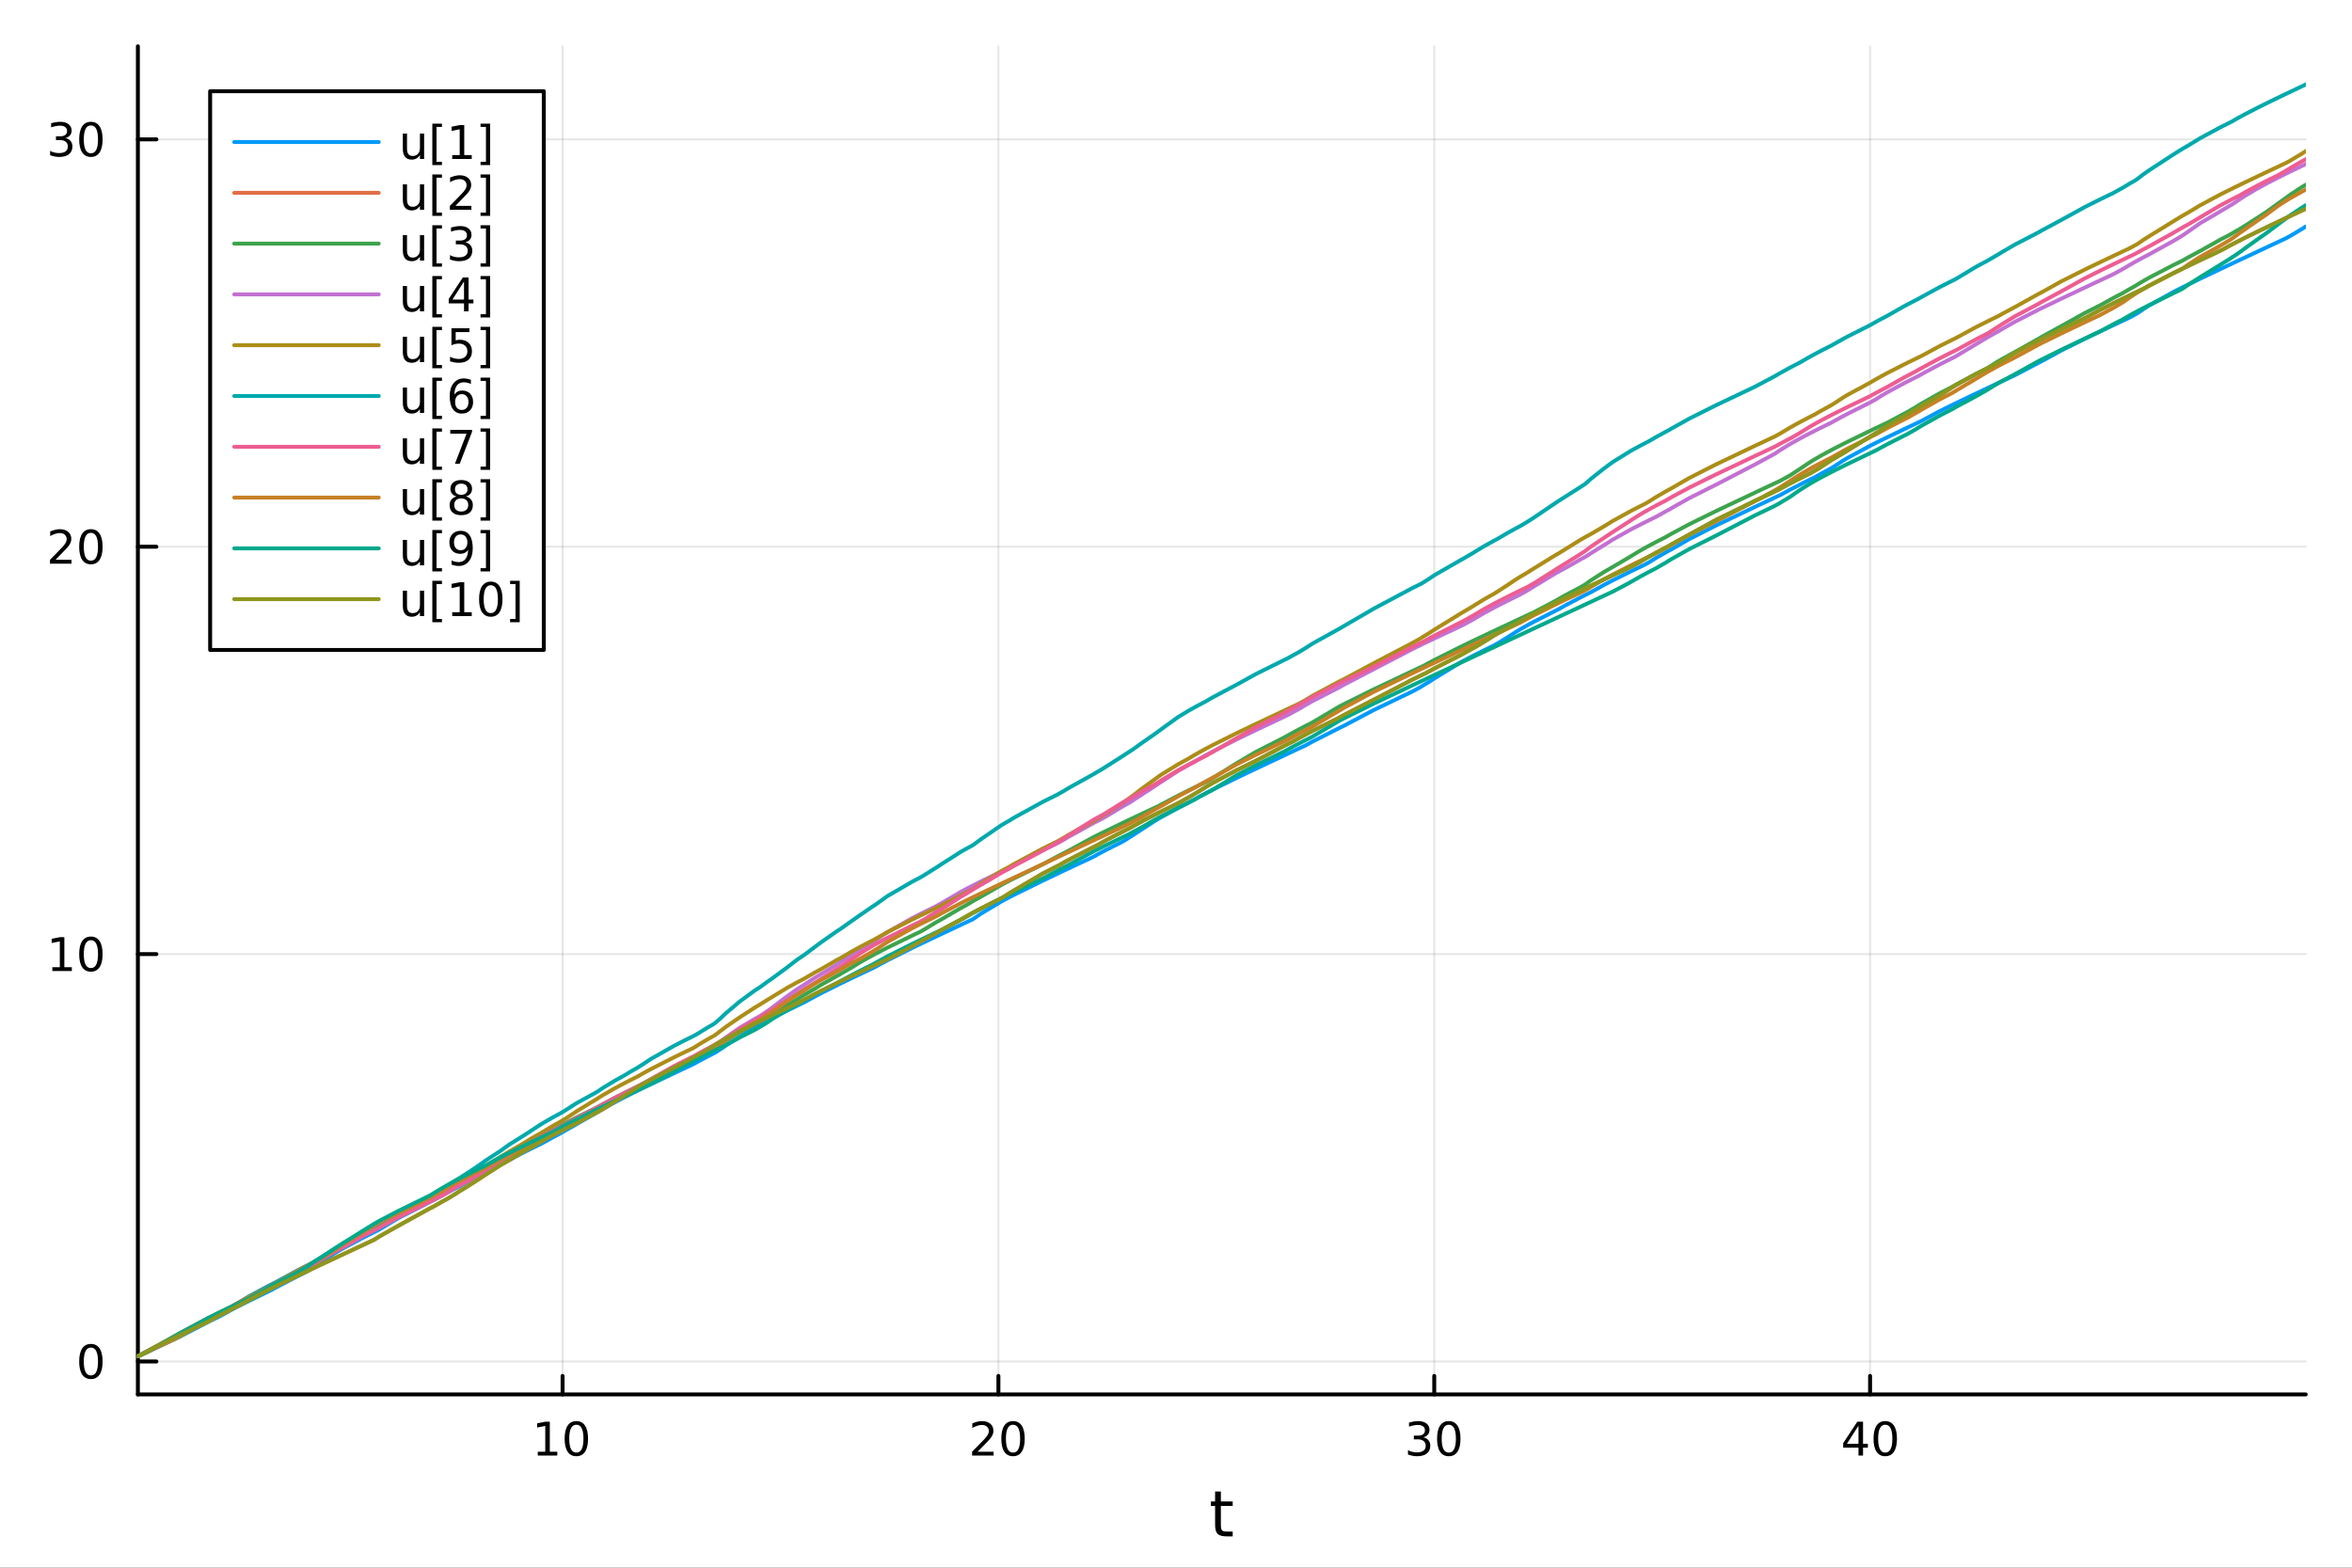 <?xml version="1.0" encoding="utf-8"?>
<svg xmlns="http://www.w3.org/2000/svg" xmlns:xlink="http://www.w3.org/1999/xlink" width="600" height="400" viewBox="0 0 2400 1600">
<rect x="0" y="0" width="2400" height="1600" fill="#333333" stroke="none"/>
<defs>
  <clipPath id="clip900">
    <rect x="0" y="0" width="2400" height="1600"/>
  </clipPath>
</defs>
<path clip-path="url(#clip900)" d="M0 1600 L2400 1600 L2400 0 L0 0  Z" fill="#ffffff" fill-rule="evenodd" fill-opacity="1"/>
<defs>
  <clipPath id="clip901">
    <rect x="480" y="0" width="1681" height="1600"/>
  </clipPath>
</defs>
<path clip-path="url(#clip900)" d="M140.696 1423.18 L2352.76 1423.18 L2352.76 47.244 L140.696 47.244  Z" fill="#ffffff" fill-rule="evenodd" fill-opacity="1"/>
<defs>
  <clipPath id="clip902">
    <rect x="140" y="47" width="2213" height="1377"/>
  </clipPath>
</defs>
<polyline clip-path="url(#clip902)" style="stroke:#000000; stroke-linecap:round; stroke-linejoin:round; stroke-width:2; stroke-opacity:0.1; fill:none" points="574.07,1423.18 574.07,47.244 "/>
<polyline clip-path="url(#clip902)" style="stroke:#000000; stroke-linecap:round; stroke-linejoin:round; stroke-width:2; stroke-opacity:0.1; fill:none" points="1018.79,1423.18 1018.79,47.244 "/>
<polyline clip-path="url(#clip902)" style="stroke:#000000; stroke-linecap:round; stroke-linejoin:round; stroke-width:2; stroke-opacity:0.1; fill:none" points="1463.51,1423.18 1463.51,47.244 "/>
<polyline clip-path="url(#clip902)" style="stroke:#000000; stroke-linecap:round; stroke-linejoin:round; stroke-width:2; stroke-opacity:0.1; fill:none" points="1908.24,1423.18 1908.24,47.244 "/>
<polyline clip-path="url(#clip900)" style="stroke:#000000; stroke-linecap:round; stroke-linejoin:round; stroke-width:4; stroke-opacity:1; fill:none" points="140.696,1423.18 2352.76,1423.18 "/>
<polyline clip-path="url(#clip900)" style="stroke:#000000; stroke-linecap:round; stroke-linejoin:round; stroke-width:4; stroke-opacity:1; fill:none" points="574.07,1423.18 574.07,1404.28 "/>
<polyline clip-path="url(#clip900)" style="stroke:#000000; stroke-linecap:round; stroke-linejoin:round; stroke-width:4; stroke-opacity:1; fill:none" points="1018.79,1423.18 1018.79,1404.28 "/>
<polyline clip-path="url(#clip900)" style="stroke:#000000; stroke-linecap:round; stroke-linejoin:round; stroke-width:4; stroke-opacity:1; fill:none" points="1463.51,1423.18 1463.51,1404.28 "/>
<polyline clip-path="url(#clip900)" style="stroke:#000000; stroke-linecap:round; stroke-linejoin:round; stroke-width:4; stroke-opacity:1; fill:none" points="1908.24,1423.18 1908.24,1404.28 "/>
<path clip-path="url(#clip900)" d="M548.758 1481.64 L556.397 1481.64 L556.397 1455.28 L548.086 1456.95 L548.086 1452.69 L556.35 1451.02 L561.026 1451.02 L561.026 1481.64 L568.665 1481.64 L568.665 1485.58 L548.758 1485.58 L548.758 1481.64 Z" fill="#000000" fill-rule="nonzero" fill-opacity="1" /><path clip-path="url(#clip900)" d="M588.109 1454.1 Q584.498 1454.1 582.67 1457.66 Q580.864 1461.2 580.864 1468.33 Q580.864 1475.44 582.67 1479.01 Q584.498 1482.55 588.109 1482.55 Q591.744 1482.55 593.549 1479.01 Q595.378 1475.44 595.378 1468.33 Q595.378 1461.2 593.549 1457.66 Q591.744 1454.1 588.109 1454.1 M588.109 1450.39 Q593.919 1450.39 596.975 1455 Q600.054 1459.58 600.054 1468.33 Q600.054 1477.06 596.975 1481.67 Q593.919 1486.25 588.109 1486.25 Q582.299 1486.25 579.221 1481.67 Q576.165 1477.06 576.165 1468.33 Q576.165 1459.58 579.221 1455 Q582.299 1450.39 588.109 1450.39 Z" fill="#000000" fill-rule="nonzero" fill-opacity="1" /><path clip-path="url(#clip900)" d="M997.565 1481.64 L1013.88 1481.64 L1013.88 1485.58 L991.94 1485.58 L991.94 1481.64 Q994.602 1478.89 999.186 1474.26 Q1003.79 1469.61 1004.97 1468.27 Q1007.22 1465.74 1008.1 1464.01 Q1009 1462.25 1009 1460.56 Q1009 1457.8 1007.06 1456.07 Q1005.13 1454.33 1002.03 1454.33 Q999.834 1454.33 997.38 1455.09 Q994.949 1455.86 992.172 1457.41 L992.172 1452.69 Q994.996 1451.55 997.449 1450.97 Q999.903 1450.39 1001.94 1450.39 Q1007.31 1450.39 1010.5 1453.08 Q1013.7 1455.77 1013.7 1460.26 Q1013.7 1462.39 1012.89 1464.31 Q1012.1 1466.2 1010 1468.8 Q1009.42 1469.47 1006.32 1472.69 Q1003.21 1475.88 997.565 1481.64 Z" fill="#000000" fill-rule="nonzero" fill-opacity="1" /><path clip-path="url(#clip900)" d="M1033.7 1454.1 Q1030.09 1454.1 1028.26 1457.66 Q1026.45 1461.2 1026.45 1468.33 Q1026.45 1475.44 1028.26 1479.01 Q1030.09 1482.55 1033.7 1482.55 Q1037.33 1482.55 1039.14 1479.01 Q1040.97 1475.44 1040.97 1468.33 Q1040.97 1461.2 1039.14 1457.66 Q1037.33 1454.1 1033.7 1454.1 M1033.7 1450.39 Q1039.51 1450.39 1042.56 1455 Q1045.64 1459.58 1045.64 1468.33 Q1045.64 1477.06 1042.56 1481.67 Q1039.51 1486.25 1033.7 1486.25 Q1027.89 1486.25 1024.81 1481.67 Q1021.75 1477.06 1021.75 1468.33 Q1021.75 1459.58 1024.81 1455 Q1027.89 1450.39 1033.7 1450.39 Z" fill="#000000" fill-rule="nonzero" fill-opacity="1" /><path clip-path="url(#clip900)" d="M1452.36 1466.95 Q1455.71 1467.66 1457.59 1469.93 Q1459.49 1472.2 1459.49 1475.53 Q1459.49 1480.65 1455.97 1483.45 Q1452.45 1486.25 1445.97 1486.25 Q1443.79 1486.25 1441.48 1485.81 Q1439.19 1485.39 1436.73 1484.54 L1436.73 1480.02 Q1438.68 1481.16 1440.99 1481.74 Q1443.31 1482.32 1445.83 1482.32 Q1450.23 1482.32 1452.52 1480.58 Q1454.83 1478.84 1454.83 1475.53 Q1454.83 1472.48 1452.68 1470.77 Q1450.55 1469.03 1446.73 1469.03 L1442.7 1469.03 L1442.7 1465.19 L1446.92 1465.19 Q1450.37 1465.19 1452.19 1463.82 Q1454.02 1462.43 1454.02 1459.84 Q1454.02 1457.18 1452.13 1455.77 Q1450.25 1454.33 1446.73 1454.33 Q1444.81 1454.33 1442.61 1454.75 Q1440.41 1455.16 1437.77 1456.04 L1437.77 1451.88 Q1440.44 1451.14 1442.75 1450.77 Q1445.09 1450.39 1447.15 1450.39 Q1452.47 1450.39 1455.57 1452.83 Q1458.68 1455.23 1458.68 1459.35 Q1458.68 1462.22 1457.03 1464.21 Q1455.39 1466.18 1452.36 1466.95 Z" fill="#000000" fill-rule="nonzero" fill-opacity="1" /><path clip-path="url(#clip900)" d="M1478.35 1454.1 Q1474.74 1454.1 1472.91 1457.66 Q1471.11 1461.2 1471.11 1468.33 Q1471.11 1475.44 1472.91 1479.01 Q1474.74 1482.55 1478.35 1482.55 Q1481.99 1482.55 1483.79 1479.01 Q1485.62 1475.44 1485.62 1468.33 Q1485.62 1461.2 1483.79 1457.66 Q1481.99 1454.1 1478.35 1454.1 M1478.35 1450.39 Q1484.16 1450.39 1487.22 1455 Q1490.3 1459.58 1490.3 1468.33 Q1490.3 1477.06 1487.22 1481.67 Q1484.16 1486.25 1478.35 1486.25 Q1472.54 1486.25 1469.46 1481.67 Q1466.41 1477.06 1466.41 1468.33 Q1466.41 1459.58 1469.46 1455 Q1472.54 1450.39 1478.35 1450.39 Z" fill="#000000" fill-rule="nonzero" fill-opacity="1" /><path clip-path="url(#clip900)" d="M1896.41 1455.09 L1884.6 1473.54 L1896.41 1473.54 L1896.41 1455.09 M1895.18 1451.02 L1901.06 1451.02 L1901.06 1473.54 L1905.99 1473.54 L1905.99 1477.43 L1901.06 1477.43 L1901.06 1485.58 L1896.41 1485.58 L1896.41 1477.43 L1880.81 1477.43 L1880.81 1472.92 L1895.18 1451.02 Z" fill="#000000" fill-rule="nonzero" fill-opacity="1" /><path clip-path="url(#clip900)" d="M1923.72 1454.1 Q1920.11 1454.1 1918.28 1457.66 Q1916.48 1461.2 1916.48 1468.33 Q1916.48 1475.44 1918.28 1479.01 Q1920.11 1482.55 1923.72 1482.55 Q1927.36 1482.55 1929.16 1479.01 Q1930.99 1475.44 1930.99 1468.33 Q1930.99 1461.2 1929.16 1457.66 Q1927.36 1454.1 1923.72 1454.1 M1923.72 1450.39 Q1929.53 1450.39 1932.59 1455 Q1935.67 1459.58 1935.67 1468.33 Q1935.67 1477.06 1932.59 1481.67 Q1929.53 1486.25 1923.72 1486.25 Q1917.91 1486.25 1914.83 1481.67 Q1911.78 1477.06 1911.78 1468.33 Q1911.78 1459.58 1914.83 1455 Q1917.91 1450.39 1923.72 1450.39 Z" fill="#000000" fill-rule="nonzero" fill-opacity="1" /><path clip-path="url(#clip900)" d="M1245.79 1522.27 L1245.79 1532.4 L1257.85 1532.4 L1257.85 1536.95 L1245.79 1536.95 L1245.79 1556.3 Q1245.79 1560.66 1246.96 1561.9 Q1248.17 1563.14 1251.83 1563.14 L1257.85 1563.14 L1257.85 1568.04 L1251.83 1568.04 Q1245.05 1568.04 1242.48 1565.53 Q1239.9 1562.98 1239.9 1556.3 L1239.9 1536.95 L1235.6 1536.95 L1235.6 1532.4 L1239.9 1532.4 L1239.9 1522.27 L1245.79 1522.27 Z" fill="#000000" fill-rule="nonzero" fill-opacity="1" /><polyline clip-path="url(#clip902)" style="stroke:#000000; stroke-linecap:round; stroke-linejoin:round; stroke-width:2; stroke-opacity:0.1; fill:none" points="140.696,1389.54 2352.76,1389.54 "/>
<polyline clip-path="url(#clip902)" style="stroke:#000000; stroke-linecap:round; stroke-linejoin:round; stroke-width:2; stroke-opacity:0.1; fill:none" points="140.696,973.77 2352.76,973.77 "/>
<polyline clip-path="url(#clip902)" style="stroke:#000000; stroke-linecap:round; stroke-linejoin:round; stroke-width:2; stroke-opacity:0.1; fill:none" points="140.696,557.998 2352.76,557.998 "/>
<polyline clip-path="url(#clip902)" style="stroke:#000000; stroke-linecap:round; stroke-linejoin:round; stroke-width:2; stroke-opacity:0.1; fill:none" points="140.696,142.225 2352.76,142.225 "/>
<polyline clip-path="url(#clip900)" style="stroke:#000000; stroke-linecap:round; stroke-linejoin:round; stroke-width:4; stroke-opacity:1; fill:none" points="140.696,1423.18 140.696,47.244 "/>
<polyline clip-path="url(#clip900)" style="stroke:#000000; stroke-linecap:round; stroke-linejoin:round; stroke-width:4; stroke-opacity:1; fill:none" points="140.696,1389.54 159.593,1389.54 "/>
<polyline clip-path="url(#clip900)" style="stroke:#000000; stroke-linecap:round; stroke-linejoin:round; stroke-width:4; stroke-opacity:1; fill:none" points="140.696,973.77 159.593,973.77 "/>
<polyline clip-path="url(#clip900)" style="stroke:#000000; stroke-linecap:round; stroke-linejoin:round; stroke-width:4; stroke-opacity:1; fill:none" points="140.696,557.998 159.593,557.998 "/>
<polyline clip-path="url(#clip900)" style="stroke:#000000; stroke-linecap:round; stroke-linejoin:round; stroke-width:4; stroke-opacity:1; fill:none" points="140.696,142.225 159.593,142.225 "/>
<path clip-path="url(#clip900)" d="M92.751 1375.34 Q89.14 1375.34 87.311 1378.91 Q85.506 1382.45 85.506 1389.58 Q85.506 1396.68 87.311 1400.25 Q89.14 1403.79 92.751 1403.79 Q96.385 1403.79 98.191 1400.25 Q100.02 1396.68 100.02 1389.58 Q100.02 1382.45 98.191 1378.91 Q96.385 1375.34 92.751 1375.34 M92.751 1371.64 Q98.561 1371.64 101.617 1376.24 Q104.696 1380.83 104.696 1389.58 Q104.696 1398.3 101.617 1402.91 Q98.561 1407.49 92.751 1407.49 Q86.941 1407.49 83.862 1402.91 Q80.807 1398.3 80.807 1389.58 Q80.807 1380.83 83.862 1376.24 Q86.941 1371.64 92.751 1371.64 Z" fill="#000000" fill-rule="nonzero" fill-opacity="1" /><path clip-path="url(#clip900)" d="M53.4 987.115 L61.038 987.115 L61.038 960.749 L52.728 962.416 L52.728 958.157 L60.992 956.49 L65.668 956.49 L65.668 987.115 L73.307 987.115 L73.307 991.05 L53.4 991.05 L53.4 987.115 Z" fill="#000000" fill-rule="nonzero" fill-opacity="1" /><path clip-path="url(#clip900)" d="M92.751 959.569 Q89.14 959.569 87.311 963.134 Q85.506 966.675 85.506 973.805 Q85.506 980.911 87.311 984.476 Q89.14 988.018 92.751 988.018 Q96.385 988.018 98.191 984.476 Q100.02 980.911 100.02 973.805 Q100.02 966.675 98.191 963.134 Q96.385 959.569 92.751 959.569 M92.751 955.865 Q98.561 955.865 101.617 960.472 Q104.696 965.055 104.696 973.805 Q104.696 982.532 101.617 987.138 Q98.561 991.721 92.751 991.721 Q86.941 991.721 83.862 987.138 Q80.807 982.532 80.807 973.805 Q80.807 965.055 83.862 960.472 Q86.941 955.865 92.751 955.865 Z" fill="#000000" fill-rule="nonzero" fill-opacity="1" /><path clip-path="url(#clip900)" d="M56.617 571.343 L72.936 571.343 L72.936 575.278 L50.992 575.278 L50.992 571.343 Q53.654 568.588 58.237 563.958 Q62.844 559.306 64.025 557.963 Q66.27 555.44 67.149 553.704 Q68.052 551.944 68.052 550.255 Q68.052 547.5 66.108 545.764 Q64.186 544.028 61.085 544.028 Q58.886 544.028 56.432 544.792 Q54.001 545.556 51.224 547.107 L51.224 542.384 Q54.048 541.25 56.501 540.671 Q58.955 540.093 60.992 540.093 Q66.362 540.093 69.557 542.778 Q72.751 545.463 72.751 549.954 Q72.751 552.083 71.941 554.005 Q71.154 555.903 69.048 558.495 Q68.469 559.167 65.367 562.384 Q62.265 565.579 56.617 571.343 Z" fill="#000000" fill-rule="nonzero" fill-opacity="1" /><path clip-path="url(#clip900)" d="M92.751 543.796 Q89.14 543.796 87.311 547.361 Q85.506 550.903 85.506 558.032 Q85.506 565.139 87.311 568.704 Q89.14 572.245 92.751 572.245 Q96.385 572.245 98.191 568.704 Q100.02 565.139 100.02 558.032 Q100.02 550.903 98.191 547.361 Q96.385 543.796 92.751 543.796 M92.751 540.093 Q98.561 540.093 101.617 544.699 Q104.696 549.282 104.696 558.032 Q104.696 566.759 101.617 571.366 Q98.561 575.949 92.751 575.949 Q86.941 575.949 83.862 571.366 Q80.807 566.759 80.807 558.032 Q80.807 549.282 83.862 544.699 Q86.941 540.093 92.751 540.093 Z" fill="#000000" fill-rule="nonzero" fill-opacity="1" /><path clip-path="url(#clip900)" d="M66.756 140.871 Q70.112 141.589 71.987 143.857 Q73.885 146.126 73.885 149.459 Q73.885 154.575 70.367 157.376 Q66.849 160.177 60.367 160.177 Q58.191 160.177 55.876 159.737 Q53.585 159.32 51.131 158.464 L51.131 153.95 Q53.075 155.084 55.39 155.663 Q57.705 156.241 60.228 156.241 Q64.626 156.241 66.918 154.505 Q69.233 152.769 69.233 149.459 Q69.233 146.403 67.08 144.69 Q64.95 142.954 61.131 142.954 L57.103 142.954 L57.103 139.112 L61.316 139.112 Q64.765 139.112 66.594 137.746 Q68.423 136.357 68.423 133.765 Q68.423 131.103 66.525 129.691 Q64.65 128.255 61.131 128.255 Q59.21 128.255 57.011 128.672 Q54.812 129.089 52.173 129.968 L52.173 125.802 Q54.835 125.061 57.15 124.691 Q59.487 124.32 61.548 124.32 Q66.872 124.32 69.974 126.751 Q73.075 129.158 73.075 133.279 Q73.075 136.149 71.432 138.14 Q69.788 140.107 66.756 140.871 Z" fill="#000000" fill-rule="nonzero" fill-opacity="1" /><path clip-path="url(#clip900)" d="M92.751 128.024 Q89.14 128.024 87.311 131.589 Q85.506 135.13 85.506 142.26 Q85.506 149.366 87.311 152.931 Q89.14 156.473 92.751 156.473 Q96.385 156.473 98.191 152.931 Q100.02 149.366 100.02 142.26 Q100.02 135.13 98.191 131.589 Q96.385 128.024 92.751 128.024 M92.751 124.32 Q98.561 124.32 101.617 128.927 Q104.696 133.51 104.696 142.26 Q104.696 150.987 101.617 155.593 Q98.561 160.177 92.751 160.177 Q86.941 160.177 83.862 155.593 Q80.807 150.987 80.807 142.26 Q80.807 133.51 83.862 128.927 Q86.941 124.32 92.751 124.32 Z" fill="#000000" fill-rule="nonzero" fill-opacity="1" /><polyline clip-path="url(#clip902)" style="stroke:#009af9; stroke-linecap:round; stroke-linejoin:round; stroke-width:4; stroke-opacity:1; fill:none" points="140.696,1384.24 140.696,1384.24 147.985,1380.83 151.205,1379.33 153.642,1378.19 179.087,1366.29 179.486,1366.11 182.792,1364.56 212.573,1349.1 224.153,1343.47 235.143,1337.4 242.574,1333.51 243.702,1332.93 254.187,1327.65 273.736,1318.15 276.89,1316.64 281.677,1313.96 303.758,1302.47 310.561,1299.1 311.582,1298.6 315.436,1296.39 316.619,1295.62 319.469,1293.81 321.105,1292.79 328.171,1288.03 328.397,1287.89 338.204,1281.18 344.128,1277.52 350.48,1273.82 369.19,1263.82 380.935,1257.95 383.271,1256.8 384.981,1255.96 386.45,1255.11 388.403,1254 406.159,1243.35 438.965,1226.54 439.333,1226.36 442.346,1224.9 443.208,1224.48 450.066,1220.63 453.154,1218.95 456.154,1217.35 463.686,1213.44 469.695,1210.4 477.003,1206.19 478.701,1205.25 485.566,1201.54 486.33,1201.14 492.153,1198.11 493.976,1197.18 495.049,1196.63 510.895,1188.76 511.141,1188.64 519.25,1184.08 534.055,1176.31 540.947,1172.85 542.71,1171.98 552.641,1167.12 564.434,1160.59 572.257,1156.5 577.171,1153.59 587.209,1147.99 589.031,1146.85 609.394,1135.31 609.442,1135.28 613.838,1132.61 615.878,1131.41 627.559,1124.91 637.391,1119.77 643.503,1116.68 650.465,1113.22 655.751,1110.64 663.773,1106.76 687.366,1095.54 697.533,1090.75 707.662,1085.99 708.268,1085.65 713.218,1082.92 716.226,1081.31 722.056,1078.25 727.649,1075.39 728.545,1074.93 729.628,1074.39 730.682,1073.76 734.765,1071.05 735.195,1070.77 737.731,1069.16 739.709,1067.76 740.861,1066.96 754.62,1058.29 770.432,1048.51 774.912,1046 777.265,1044.71 777.298,1044.69 783.105,1041.59 787.704,1039.2 789.203,1038.43 802.988,1031.52 803.501,1031.27 812.331,1026.97 815.332,1025.53 820.434,1023.08 820.644,1022.98 831.353,1017.09 837.893,1013.66 853.831,1005.67 856.072,1004.57 859.502,1002.9 868.744,998.442 878.73,993.677 890.611,988.053 892.263,987.274 894.698,985.91 905.674,980.022 930.694,967.523 939.144,963.452 942.541,961.826 954.995,955.908 955.33,955.749 961.337,952.911 961.495,952.836 980.664,943.82 985.657,941.478 992.29,938.369 992.873,938.042 994.697,936.864 1001.02,932.45 1021.78,920.061 1024.47,918.609 1030.09,915.634 1034.28,913.473 1064.16,898.772 1079.1,891.663 1080.63,890.934 1085.76,888.514 1089.23,886.879 1115.55,874.514 1119.28,872.448 1124.17,869.811 1129.97,866.771 1146.07,858.677 1147.43,857.887 1152.21,854.777 1153.51,853.961 1154.16,853.556 1156.01,852.424 1166.29,845.71 1167.37,845.05 1177.32,838.531 1182.52,835.409 1185.5,833.687 1202.2,824.674 1212.82,819.296 1213.95,818.635 1218.78,815.864 1223.79,813.096 1230.62,809.464 1236.78,806.283 1237.23,806.054 1262.21,793.759 1281.45,784.59 1310.69,770.834 1314.39,769.099 1319.1,766.89 1324.93,764.16 1332.29,760.711 1338.66,757.215 1339.69,756.662 1366.04,743.306 1366.97,742.849 1371.26,740.766 1401.08,725.024 1401.86,724.639 1441.66,705.519 1449.42,701.249 1452.64,699.256 1455.88,697.319 1457.93,696.12 1463.58,692.462 1491.39,675.46 1492.49,674.869 1503.4,669.176 1505.55,668.087 1513.86,663.939 1524.54,658.72 1528.66,656.382 1538.91,650.078 1546.79,644.998 1551.22,642.333 1558.21,638.344 1565.25,634.523 1565.47,634.405 1587.68,623.128 1589.94,622.024 1597.05,618.002 1612.8,609.7 1616.99,607.583 1617.62,607.269 1618.65,606.754 1620.63,605.769 1623.26,604.465 1637.08,596.782 1645.51,592.393 1663.7,583.344 1665.62,582.413 1673.75,578.492 1678.63,576.156 1682.59,573.93 1689.72,569.497 1700.05,563.593 1702.8,562.092 1703.28,561.833 1705.86,560.456 1723.71,550.186 1751.11,536.274 1790.7,517.388 1810.9,507.9 1811.26,507.73 1814.71,506.112 1816.22,505.404 1816.6,505.229 1825.91,500.159 1828.04,499.036 1836.98,494.443 1846.91,489.494 1851.66,487.171 1853.89,485.892 1858.54,483.289 1868.16,478.143 1869.14,477.545 1870.36,476.804 1881.31,469.726 1885.51,467.231 1908.61,454.783 1910.39,453.88 1914.02,452.057 1918.14,450.013 1926.46,445.939 1942.66,438.16 1945.95,436.594 1954.74,432.428 1956.39,431.65 1957.65,431.056 1960.25,429.828 1978.53,420.071 1982,418.311 1991.57,413.549 1994.91,411.915 1996.08,411.346 2017.04,401.282 2027.47,396.345 2027.73,396.222 2037.17,391.773 2039.28,390.78 2043.02,389.021 2056.09,382.889 2056.35,382.768 2080.35,370.158 2083.58,368.55 2103.27,357.763 2127.64,345.63 2143.3,338.119 2156.45,331.892 2166.01,327.388 2166.69,327.065 2173.48,323.874 2178.39,321.157 2180.48,320.028 2181.47,319.409 2187.37,315.359 2192.8,311.896 2217.14,298.298 2224.93,294.325 2227.28,293.15 2228.92,292.334 2232.9,290.366 2244.88,284.534 2265.19,274.85 2267.22,273.89 2274.37,270.513 2277.37,269.102 2281.34,267.232 2284.95,265.535 2291.09,262.652 2303.2,256.976 2312.82,252.471 2312.95,252.41 2324.35,247.076 2332.2,243.403 2332.68,243.181 2337.46,240.542 2349.19,233.514 2351.75,231.851 2352.76,231.213 "/>
<polyline clip-path="url(#clip902)" style="stroke:#e26f46; stroke-linecap:round; stroke-linejoin:round; stroke-width:4; stroke-opacity:1; fill:none" points="140.696,1384.24 140.696,1384.24 147.985,1380.83 151.205,1379.05 153.642,1377.72 179.087,1364.73 179.486,1364.53 182.792,1362.92 212.573,1348.67 224.153,1342.37 235.143,1336.73 242.574,1333.03 243.702,1332.37 254.187,1326.52 273.736,1316.46 276.89,1314.9 281.677,1312.56 303.758,1301.95 310.561,1298.72 311.582,1298.24 315.436,1296.42 316.619,1295.86 319.469,1294.52 321.105,1293.75 328.171,1290.42 328.397,1290.32 338.204,1285.71 344.128,1282.93 350.48,1279.96 369.19,1271.2 380.935,1265.71 383.271,1264.41 384.981,1263.31 386.45,1262.39 388.403,1261.19 406.159,1251.17 438.965,1233.14 439.333,1232.95 442.346,1231.44 443.208,1230.94 450.066,1227.02 453.154,1225.33 456.154,1223.71 463.686,1219.17 469.695,1215.26 477.003,1210.86 478.701,1209.73 485.566,1205.38 486.33,1204.92 492.153,1201.02 493.976,1199.85 495.049,1199.18 510.895,1188.96 511.141,1188.81 519.25,1184.2 534.055,1175.36 540.947,1171.6 542.71,1170.66 552.641,1164.78 564.434,1158.36 572.257,1154.31 577.171,1151.84 587.209,1146.88 589.031,1145.99 609.394,1134.97 609.442,1134.94 613.838,1132.71 615.878,1131.5 627.559,1124.11 637.391,1117.77 643.503,1114.16 650.465,1109.71 655.751,1106.55 663.773,1102.02 687.366,1089.82 697.533,1084.84 707.662,1079.2 708.268,1078.87 713.218,1076.25 716.226,1074.69 722.056,1071.24 727.649,1067.63 728.545,1067.07 729.628,1066.41 730.682,1065.76 734.765,1063.34 735.195,1063.09 737.731,1061.64 739.709,1060.53 740.861,1059.89 754.62,1052.56 770.432,1044.64 774.912,1042.45 777.265,1041.31 777.298,1041.3 783.105,1038.5 787.704,1036.29 789.203,1035.58 802.988,1029.03 803.501,1028.79 812.331,1024.62 815.332,1023.21 820.434,1020.39 820.644,1020.27 831.353,1014.62 837.893,1011.3 853.831,1003.45 856.072,1002.36 859.502,1000.71 868.744,996.291 878.73,991.552 890.611,985.947 892.263,985.17 894.698,984.024 905.674,978.87 930.694,965.745 939.144,960.921 942.541,959.066 954.995,952.548 955.33,952.346 961.337,948.837 961.495,948.747 980.664,938.49 985.657,935.547 992.29,931.823 992.873,931.505 994.697,930.514 1001.02,927.158 1021.78,916.719 1024.47,915.174 1030.09,911.573 1034.28,909.038 1064.16,891.469 1079.1,883.864 1080.63,883.101 1085.76,880.154 1089.23,878.225 1115.55,864.652 1119.28,862.825 1124.17,860.035 1129.97,856.853 1146.07,848.513 1147.43,847.834 1152.21,845.461 1153.51,844.82 1154.16,844.439 1156.01,843.371 1166.29,837.699 1167.37,837.123 1177.32,831.964 1182.52,829.345 1185.5,827.862 1202.2,819.729 1212.82,813.86 1213.95,813.262 1218.78,810.323 1223.79,807.414 1230.62,803.086 1236.78,799.437 1237.23,799.177 1262.21,785.911 1281.45,776.471 1310.69,761.05 1314.39,759.222 1319.1,756.914 1324.93,753.608 1332.29,749.618 1338.66,746.296 1339.69,745.766 1366.04,732.759 1366.97,732.222 1371.26,729.815 1401.08,714.484 1401.86,714.104 1441.66,693.369 1449.42,689.617 1452.64,688.071 1455.88,686.522 1457.93,685.359 1463.58,682.249 1491.39,668.085 1492.49,667.449 1503.4,661.409 1505.55,660.27 1513.86,655.317 1524.54,648.629 1528.66,646.239 1538.91,640.609 1546.79,636.495 1551.22,633.864 1558.21,629.916 1565.25,626.125 1565.47,626.008 1587.68,614.783 1589.94,613.681 1597.05,610.235 1612.8,602.71 1616.99,600.722 1617.62,600.426 1618.65,599.938 1620.63,599.003 1623.26,597.758 1637.08,591.255 1645.51,587.298 1663.7,578.772 1665.62,577.876 1673.75,573.435 1678.63,570.456 1682.59,568.143 1689.72,564.157 1700.05,558.692 1702.8,557.278 1703.28,556.988 1705.86,555.459 1723.71,545.652 1751.11,530.534 1790.7,511.235 1810.9,501.697 1811.26,501.527 1814.71,499.904 1816.22,499.057 1816.6,498.849 1825.91,493.828 1828.04,492.713 1836.98,488.148 1846.91,483.221 1851.66,480.505 1853.89,479.266 1858.54,476.345 1868.16,469.987 1869.14,469.382 1870.36,468.633 1881.31,462.307 1885.51,459.658 1908.61,445.386 1910.39,444.407 1914.02,442.131 1918.14,439.656 1926.46,434.272 1942.66,425.001 1945.95,422.958 1954.74,417.813 1956.39,416.891 1957.65,416.08 1960.25,414.44 1978.53,403.986 1982,401.846 1991.57,395.572 1994.91,393.546 1996.08,392.853 2017.04,381.387 2027.47,376.115 2027.73,375.986 2037.17,371.346 2039.28,370.131 2043.02,368.028 2056.09,360.139 2056.35,359.993 2080.35,347.322 2083.58,345.71 2103.27,336.127 2127.64,324.558 2143.3,316.139 2156.45,309.516 2166.01,304.84 2166.69,304.507 2173.48,301.235 2178.39,298.884 2180.48,297.888 2181.47,297.418 2187.37,294.617 2192.8,291.594 2217.14,279.055 2224.93,275.24 2227.28,274.102 2228.92,273.31 2232.9,271.394 2244.88,265.671 2265.19,256.078 2267.22,255.124 2274.37,251.191 2277.37,249.594 2281.34,247.515 2284.95,245.657 2291.09,242.555 2303.2,236.588 2312.82,231.942 2312.95,231.88 2324.35,226.441 2332.2,222.722 2332.68,222.498 2337.46,220.241 2349.19,214.718 2351.75,213.516 2352.76,213.045 "/>
<polyline clip-path="url(#clip902)" style="stroke:#3da44d; stroke-linecap:round; stroke-linejoin:round; stroke-width:4; stroke-opacity:1; fill:none" points="140.696,1384.24 140.696,1384.24 147.985,1380.83 151.205,1379.33 153.642,1377.97 179.087,1363.39 179.486,1363.18 182.792,1361.47 212.573,1346.76 224.153,1341.23 235.143,1336.03 242.574,1332.53 243.702,1332 254.187,1327.07 273.736,1316.69 276.89,1314.83 281.677,1312.09 303.758,1300.47 310.561,1296.54 311.582,1295.87 315.436,1293.44 316.619,1292.71 319.469,1290.99 321.105,1289.88 328.171,1285.35 328.397,1285.21 338.204,1279.46 344.128,1275.71 350.48,1271.95 369.19,1260.65 380.935,1253.52 383.271,1252.19 384.981,1251.23 386.45,1250.42 388.403,1249.17 406.159,1238.9 438.965,1222.31 439.333,1222.1 442.346,1220.12 443.208,1219.57 450.066,1215.37 453.154,1213.56 456.154,1211.86 463.686,1207.73 469.695,1204.57 477.003,1200.83 478.701,1199.98 485.566,1196.01 486.33,1195.58 492.153,1192.4 493.976,1191.26 495.049,1190.5 510.895,1180.46 511.141,1180.32 519.25,1175.76 534.055,1167.99 540.947,1164.53 542.71,1163.66 552.641,1158.8 564.434,1153.13 572.257,1148.79 577.171,1146.17 587.209,1141 589.031,1140.09 609.394,1130.11 609.442,1130.09 613.838,1127.6 615.878,1126.48 627.559,1120.29 637.391,1115.32 643.503,1112.3 650.465,1108.9 655.751,1106.35 663.773,1102.51 687.366,1089.99 697.533,1084.18 707.662,1078.78 708.268,1078.47 713.218,1075.93 716.226,1074.41 722.056,1071.51 727.649,1068.76 728.545,1068.32 729.628,1067.79 730.682,1067.28 734.765,1065.3 735.195,1065.09 737.731,1063.65 739.709,1062.54 740.861,1061.9 754.62,1053.65 770.432,1045.18 774.912,1042.51 777.265,1041.16 777.298,1041.14 783.105,1037.42 787.704,1034.64 789.203,1033.76 802.988,1026.13 803.501,1025.81 812.331,1020.58 815.332,1018.63 820.434,1015.46 820.644,1015.34 831.353,1009.19 837.893,1005.13 853.831,996.181 856.072,994.997 859.502,992.912 868.744,987.609 878.73,981.499 890.611,974.892 892.263,974.013 894.698,972.731 905.674,967.118 930.694,954.91 939.144,950.883 942.541,948.976 954.995,941.436 955.33,941.245 961.337,937.904 961.495,937.803 980.664,926.663 985.657,924.008 992.29,920.043 992.873,919.706 994.697,918.663 1001.02,915.152 1021.78,903.168 1024.47,901.745 1030.09,898.822 1034.28,896.692 1064.16,882.102 1079.1,873.995 1080.63,873.197 1085.76,870.577 1089.23,868.83 1115.55,854.563 1119.28,852.689 1124.17,850.259 1129.97,847.412 1146.07,839.652 1147.43,839.005 1152.21,836.731 1153.51,836.114 1154.16,835.805 1156.01,834.928 1166.29,830.072 1167.37,829.563 1177.32,824.881 1182.52,822.438 1185.5,820.778 1202.2,811.995 1212.82,806.695 1213.95,806.143 1218.78,803.782 1223.79,801.354 1230.62,798.078 1236.78,794.634 1237.23,794.347 1262.21,778.729 1281.45,767.429 1310.69,752.539 1314.39,750.422 1319.1,747.81 1324.93,744.685 1332.29,740.866 1338.66,737.653 1339.69,737.044 1366.04,721.432 1366.97,720.934 1371.26,718.684 1401.08,703.896 1401.86,703.523 1441.66,684.676 1449.42,681.034 1452.64,679.525 1455.88,677.725 1457.93,676.605 1463.58,673.593 1491.39,659.672 1492.49,659.141 1503.4,653.904 1505.55,652.881 1513.86,648.936 1524.54,643.889 1528.66,641.95 1538.91,637.136 1546.79,633.437 1551.22,631.359 1558.21,628.087 1565.25,624.792 1565.47,624.689 1587.68,612.983 1589.94,611.655 1597.05,607.625 1612.8,599.314 1616.99,596.838 1617.62,596.418 1618.65,595.736 1620.63,594.273 1623.26,592.395 1637.08,583.564 1645.51,578.754 1663.7,568.033 1665.62,566.822 1673.75,561.946 1678.63,559.183 1682.59,557.013 1689.72,553.229 1700.05,547.962 1702.8,546.345 1703.28,546.067 1705.86,544.595 1723.71,535.047 1751.11,521.551 1790.7,502.807 1810.9,493.336 1811.26,493.167 1814.71,491.55 1816.22,490.843 1816.6,490.633 1825.91,485.578 1828.04,484.267 1836.98,478.37 1846.91,471.722 1851.66,468.819 1853.89,467.505 1858.54,464.842 1868.16,459.603 1869.14,459.087 1870.36,458.445 1881.31,452.846 1885.51,450.752 1908.61,439.549 1910.39,438.699 1914.02,436.97 1918.14,435.016 1926.46,431.081 1942.66,422.385 1945.95,420.702 1954.74,415.615 1956.39,414.553 1957.65,413.756 1960.25,412.143 1978.53,401.811 1982,399.986 1991.57,395.09 1994.91,393.131 1996.08,392.459 2017.04,381.234 2027.47,376.019 2027.73,375.867 2037.17,369.83 2039.28,368.564 2043.02,366.382 2056.09,359.225 2056.35,359.065 2080.35,345.634 2083.58,343.688 2103.27,332.851 2127.64,319.311 2143.3,311.443 2156.45,304.132 2166.01,299.158 2166.69,298.745 2173.48,294.801 2178.39,292.078 2180.48,290.76 2181.47,290.148 2187.37,286.619 2192.8,283.528 2217.14,270.823 2224.93,266.983 2227.28,265.839 2228.92,264.896 2232.9,262.655 2244.88,256.242 2265.19,244.827 2267.22,243.766 2274.37,240.098 2277.37,238.327 2281.34,236.051 2284.95,234.042 2291.09,230.231 2303.2,222.455 2312.82,216.202 2312.95,216.111 2324.35,207.825 2332.2,202.223 2332.68,201.861 2337.46,198.368 2349.19,190.732 2351.75,189.2 2352.76,188.609 "/>
<polyline clip-path="url(#clip902)" style="stroke:#c271d2; stroke-linecap:round; stroke-linejoin:round; stroke-width:4; stroke-opacity:1; fill:none" points="140.696,1384.24 140.696,1384.24 147.985,1380.25 151.205,1378.54 153.642,1377.27 179.087,1364.58 179.486,1364.35 182.792,1362.19 212.573,1345.42 224.153,1339.59 235.143,1334.22 242.574,1330.05 243.702,1329.44 254.187,1323.13 273.736,1312.62 276.89,1311.02 281.677,1308.62 303.758,1296.56 310.561,1293.11 311.582,1292.6 315.436,1290.69 316.619,1290.1 319.469,1288.45 321.105,1287.52 328.171,1283.63 328.397,1283.49 338.204,1277.61 344.128,1274.3 350.48,1270.37 369.19,1259.97 380.935,1253.97 383.271,1252.8 384.981,1251.95 386.45,1251.23 388.403,1250.26 406.159,1241.67 438.965,1226.16 439.333,1225.98 442.346,1224.57 443.208,1224.16 450.066,1220.95 453.154,1219.23 456.154,1217.33 463.686,1212.83 469.695,1209.44 477.003,1205.5 478.701,1204.61 485.566,1201.07 486.33,1200.61 492.153,1197.23 493.976,1196.2 495.049,1195.6 510.895,1187.2 511.141,1187.05 519.25,1182.34 534.055,1174.41 540.947,1170.35 542.71,1169.19 552.641,1163.08 564.434,1156.5 572.257,1152.39 577.171,1149.88 587.209,1144.12 589.031,1143.13 609.394,1132.57 609.442,1132.55 613.838,1130.37 615.878,1129.37 627.559,1123.7 637.391,1118.99 643.503,1115.59 650.465,1111.87 655.751,1108.69 663.773,1103.51 687.366,1090.34 697.533,1085.16 707.662,1080.17 708.268,1079.87 713.218,1077.05 716.226,1075.13 722.056,1071.58 727.649,1068.35 728.545,1067.77 729.628,1066.97 730.682,1066.2 734.765,1063.36 735.195,1063.03 737.731,1061.14 739.709,1059.71 740.861,1058.8 754.62,1049.1 770.432,1039.77 774.912,1037.33 777.265,1035.87 777.298,1035.85 783.105,1031.91 787.704,1028.61 789.203,1027.44 802.988,1016.97 803.501,1016.62 812.331,1010.31 815.332,1008.35 820.434,1005.16 820.644,1005.01 831.353,998.041 837.893,994.174 853.831,984.45 856.072,982.995 859.502,980.842 868.744,974.695 878.73,968.744 890.611,961.394 892.263,960.29 894.698,958.707 905.674,951.268 930.694,937.129 939.144,932.808 942.541,931.106 954.995,924.989 955.33,924.826 961.337,921.435 961.495,921.347 980.664,910.106 985.657,907.436 992.29,903.992 992.873,903.694 994.697,902.766 1001.02,899.588 1021.78,889.48 1024.47,888.195 1030.09,885.513 1034.28,883.17 1064.16,867.819 1079.1,860.597 1080.63,859.722 1085.76,856.88 1089.23,854.709 1115.55,840.143 1119.28,838.249 1124.17,835.796 1129.97,832.452 1146.07,822.76 1147.43,822.005 1152.21,819.401 1153.51,818.587 1154.16,818.183 1156.01,816.888 1166.29,810.246 1167.37,809.493 1177.32,803.052 1182.52,799.526 1185.5,797.61 1202.2,786.79 1212.82,780.799 1213.95,780.191 1218.78,777.621 1223.79,774.599 1230.62,770.702 1236.78,767.343 1237.23,767.102 1262.21,754.438 1281.45,745.166 1310.69,731.355 1314.39,729.617 1319.1,727.008 1324.93,723.887 1332.29,719.484 1338.66,715.901 1339.69,715.336 1366.04,701.806 1366.97,701.345 1371.26,698.885 1401.08,683.367 1401.86,682.914 1441.66,662.185 1449.42,658.433 1452.64,656.887 1455.88,655.339 1457.93,654.359 1463.58,651.674 1491.39,638.56 1492.49,638.044 1503.4,632.121 1505.55,630.807 1513.86,625.967 1524.54,620.166 1528.66,618.019 1538.91,612.83 1546.79,608.941 1551.22,606.781 1558.21,602.849 1565.25,598.506 1565.47,598.353 1587.68,584.899 1589.94,583.672 1597.05,579.905 1612.8,570.892 1616.99,568.656 1617.62,568.326 1618.65,567.692 1620.63,566.493 1623.26,564.7 1637.08,556.178 1645.51,550.826 1663.7,540.609 1665.62,539.603 1673.75,535.423 1678.63,532.971 1682.59,531.007 1689.72,527.514 1700.05,521.76 1702.8,520.29 1703.28,520.035 1705.86,518.455 1723.71,508.419 1751.11,494.641 1790.7,474.072 1810.9,463.14 1811.26,462.921 1814.71,460.572 1816.22,459.578 1816.6,459.334 1825.91,453.608 1828.04,452.369 1836.98,447.396 1846.91,442.171 1851.66,439.753 1853.89,438.634 1858.54,436.319 1868.16,431.606 1869.14,431.132 1870.36,430.428 1881.31,424.407 1885.51,422.198 1908.61,410.639 1910.39,409.614 1914.02,407.569 1918.14,404.962 1926.46,400.025 1942.66,391.263 1945.95,389.571 1954.74,385.146 1956.39,384.33 1957.65,383.709 1960.25,382.2 1978.53,372.338 1982,370.566 1991.57,365.78 1994.91,364.14 1996.08,363.462 2017.04,350.902 2027.47,344.591 2027.73,344.441 2037.17,339.207 2039.28,338.079 2043.02,335.789 2056.09,328.369 2056.35,328.229 2080.35,315.941 2083.58,314.356 2103.27,304.873 2127.64,293.351 2143.3,285.995 2156.45,279.836 2166.01,274.635 2166.69,274.272 2173.48,270.203 2178.39,267.411 2180.48,266.255 2181.47,265.713 2187.37,262.549 2192.8,259.719 2217.14,246.257 2224.93,241.69 2227.28,240.165 2228.92,239.125 2232.9,236.338 2244.88,227.897 2265.19,216.027 2267.22,214.758 2274.37,210.491 2277.37,208.784 2281.34,206.239 2284.95,203.713 2291.09,199.696 2303.2,192.521 2312.82,187.289 2312.95,187.221 2324.35,181.351 2332.2,177.44 2332.68,177.206 2337.46,174.863 2349.19,169.194 2351.75,167.969 2352.76,167.398 "/>
<polyline clip-path="url(#clip902)" style="stroke:#ac8d18; stroke-linecap:round; stroke-linejoin:round; stroke-width:4; stroke-opacity:1; fill:none" points="140.696,1384.24 140.696,1384.24 147.985,1380.83 151.205,1379.33 153.642,1378.19 179.087,1366.29 179.486,1366.07 182.792,1364.24 212.573,1347.49 224.153,1341.67 235.143,1335.48 242.574,1331.55 243.702,1330.96 254.187,1324.86 273.736,1314.56 276.89,1312.98 281.677,1310.2 303.758,1298.46 310.561,1295.05 311.582,1294.55 315.436,1292.32 316.619,1291.55 319.469,1289.72 321.105,1288.7 328.171,1283.92 328.397,1283.78 338.204,1277.06 344.128,1273.39 350.48,1269.68 369.19,1259.67 380.935,1253.79 383.271,1252.64 384.981,1251.81 386.45,1250.96 388.403,1249.84 406.159,1239.2 438.965,1222.38 439.333,1222.2 442.346,1220.74 443.208,1220.32 450.066,1216.47 453.154,1214.79 456.154,1212.93 463.686,1208.5 469.695,1205.15 477.003,1200.67 478.701,1199.67 485.566,1195.79 486.33,1195.3 492.153,1191.7 493.976,1190.62 495.049,1189.99 510.895,1181.27 511.141,1181.12 519.25,1175.68 534.055,1166.94 540.947,1162.65 542.71,1161.61 552.641,1155.99 564.434,1148.91 572.257,1144.58 577.171,1141.56 587.209,1135.05 589.031,1133.78 609.394,1121.35 609.442,1121.32 613.838,1118.55 615.878,1117.3 627.559,1110.62 637.391,1105.38 643.503,1102.25 650.465,1098.77 655.751,1095.72 663.773,1091.32 687.366,1079.32 697.533,1074.38 707.662,1069.52 708.268,1069.18 713.218,1066.01 716.226,1064.16 722.056,1060.74 727.649,1057.61 728.545,1057.13 729.628,1056.44 730.682,1055.68 734.765,1052.51 735.195,1052.19 737.731,1050.34 739.709,1048.77 740.861,1047.89 754.62,1038.43 770.432,1028.18 774.912,1025.58 777.265,1024.05 777.298,1024.03 783.105,1020.42 787.704,1017.71 789.203,1016.71 802.988,1008.32 803.501,1008.03 812.331,1003.17 815.332,1001.58 820.434,998.927 820.644,998.819 831.353,992.626 837.893,989.08 853.831,979.834 856.072,978.623 859.502,976.798 868.744,971.319 878.73,965.838 890.611,959.69 892.263,958.858 894.698,957.423 905.674,951.294 930.694,938.541 939.144,934.431 942.541,932.794 954.995,926.844 955.33,926.685 961.337,923.838 961.495,923.763 980.664,913.528 985.657,911.006 992.29,907.714 992.873,907.373 994.697,906.155 1001.02,901.624 1021.78,889.018 1024.47,887.55 1030.09,884.547 1034.28,882.013 1064.16,865.98 1079.1,858.641 1080.63,857.758 1085.76,854.892 1089.23,852.708 1115.55,838.088 1119.28,835.869 1124.17,833.066 1129.97,829.394 1146.07,819.135 1147.43,818.226 1152.21,814.744 1153.51,813.841 1154.16,813.394 1156.01,811.983 1166.29,804.079 1167.37,803.323 1177.32,796.108 1182.52,792.295 1185.5,790.244 1202.2,780.021 1212.82,774.231 1213.95,773.537 1218.78,770.642 1223.79,767.77 1230.62,764.03 1236.78,760.777 1237.23,760.542 1262.21,748.097 1281.45,738.885 1310.69,725.107 1314.39,723.371 1319.1,721.16 1324.93,718.429 1332.29,714.393 1338.66,710.525 1339.69,709.92 1366.04,695.82 1366.97,695.349 1371.26,693.211 1401.08,677.278 1401.86,676.819 1441.66,655.972 1449.42,651.601 1452.64,649.575 1455.88,647.608 1457.93,646.394 1463.58,642.699 1491.39,625.604 1492.49,625.011 1503.4,618.499 1505.55,617.1 1513.86,611.996 1524.54,605.973 1528.66,603.414 1538.91,596.71 1546.79,591.427 1551.22,588.675 1558.21,584.58 1565.25,580.117 1565.47,579.962 1587.68,566.306 1589.94,565.068 1597.05,560.703 1612.8,550.884 1616.99,548.514 1617.62,548.166 1618.65,547.598 1620.63,546.517 1623.26,545.097 1637.08,536.989 1645.51,531.788 1663.7,521.755 1665.62,520.76 1673.75,516.621 1678.63,514.187 1682.59,511.896 1689.72,507.372 1700.05,501.378 1702.8,499.86 1703.28,499.598 1705.86,498.207 1723.71,487.872 1751.11,473.923 1790.7,455.024 1810.9,445.535 1811.26,445.365 1814.71,443.448 1816.22,442.623 1816.6,442.42 1825.91,436.79 1828.04,435.569 1836.98,430.652 1846.91,425.468 1851.66,423.064 1853.89,421.753 1858.54,419.092 1868.16,413.859 1869.14,413.254 1870.36,412.505 1881.31,405.37 1885.51,402.86 1908.61,390.364 1910.39,389.299 1914.02,387.183 1918.14,384.86 1926.46,380.358 1942.66,372.091 1945.95,370.463 1954.74,366.168 1956.39,365.372 1957.65,364.764 1960.25,363.511 1978.53,353.638 1982,351.865 1991.57,347.076 1994.91,345.435 1996.08,344.863 2017.04,333.505 2027.47,328.259 2027.73,328.129 2037.17,323.504 2039.28,322.48 2043.02,320.353 2056.09,313.326 2056.35,313.192 2080.35,299.852 2083.58,298.193 2103.27,287.215 2127.64,274.993 2143.3,267.459 2156.45,261.223 2166.01,256.714 2166.69,256.391 2173.48,253.198 2178.39,250.48 2180.48,249.351 2181.47,248.731 2187.37,244.68 2192.8,241.217 2217.14,226.234 2224.93,221.441 2227.28,220.069 2228.92,219.129 2232.9,216.893 2244.88,209.625 2265.19,198.738 2267.22,197.708 2274.37,194.128 2277.37,192.649 2281.34,190.704 2284.95,188.948 2291.09,185.986 2303.2,180.203 2312.82,175.647 2312.95,175.586 2324.35,170.214 2332.2,166.524 2332.68,166.301 2337.46,163.655 2349.19,156.614 2351.75,154.949 2352.76,154.219 "/>
<polyline clip-path="url(#clip902)" style="stroke:#00a9ad; stroke-linecap:round; stroke-linejoin:round; stroke-width:4; stroke-opacity:1; fill:none" points="140.696,1384.24 140.696,1384.24 147.985,1380.25 151.205,1378.54 153.642,1377.27 179.087,1364.58 179.486,1364.35 182.792,1362.48 212.573,1345.49 224.153,1339.64 235.143,1334.25 242.574,1330.07 243.702,1329.45 254.187,1323.14 273.736,1312.63 276.89,1311.03 281.677,1308.62 303.758,1296.56 310.561,1293.11 311.582,1292.6 315.436,1290.69 316.619,1290 319.469,1288.36 321.105,1287.29 328.171,1282.89 328.397,1282.76 338.204,1276.4 344.128,1272.88 350.48,1268.79 369.19,1258.11 380.935,1252.01 383.271,1250.84 384.981,1249.98 386.45,1249.11 388.403,1247.8 406.159,1237.14 438.965,1220.31 439.333,1220.13 442.346,1218.67 443.208,1218.25 450.066,1214.39 453.154,1212.45 456.154,1210.36 463.686,1205.47 469.695,1201.85 477.003,1197.13 478.701,1196.09 485.566,1191.5 486.33,1190.94 492.153,1186.91 493.976,1185.55 495.049,1184.77 510.895,1174.47 511.141,1174.3 519.25,1168.41 534.055,1159.16 540.947,1154.73 542.71,1153.5 552.641,1147.05 564.434,1140.23 572.257,1136.01 577.171,1133.04 587.209,1126.6 589.031,1125.51 609.394,1114.3 609.442,1114.27 613.838,1111.27 615.878,1109.94 627.559,1102.86 637.391,1097.43 643.503,1093.71 650.465,1089.73 655.751,1086.39 663.773,1081.04 687.366,1067.61 697.533,1062.38 707.662,1057.35 708.268,1057.06 713.218,1054.23 716.226,1052.3 722.056,1048.74 727.649,1045.51 728.545,1044.92 729.628,1044.12 730.682,1043.26 734.765,1039.73 735.195,1039.34 737.731,1036.86 739.709,1035.02 740.861,1033.99 754.62,1022.31 770.432,1010.74 774.912,1007.91 777.265,1006.27 777.298,1006.25 783.105,1001.95 787.704,998.803 789.203,997.685 802.988,987.516 803.501,987.13 812.331,980.266 815.332,978.155 820.434,974.764 820.644,974.61 831.353,966.546 837.893,961.699 853.831,950.508 856.072,949.118 859.502,946.757 868.744,940.183 878.73,933.18 890.611,925.061 892.263,924.029 894.698,922.325 905.674,914.482 930.694,899.915 939.144,895.529 942.541,893.513 954.995,885.687 955.33,885.49 961.337,881.568 961.495,881.468 980.664,869.246 985.657,866.432 992.29,862.84 992.873,862.477 994.697,861.193 1001.02,856.47 1021.78,842.25 1024.47,840.663 1030.09,837.453 1034.28,834.795 1064.16,818.322 1079.1,810.906 1080.63,810.018 1085.76,807.137 1089.23,804.944 1115.55,790.29 1119.28,788.068 1124.17,785.262 1129.97,781.588 1146.07,771.325 1147.43,770.415 1152.21,767.335 1153.51,766.527 1154.16,766.126 1156.01,764.837 1166.29,757.455 1167.37,756.741 1177.32,749.832 1182.52,746.132 1185.5,743.873 1202.2,731.79 1212.82,725.369 1213.95,724.727 1218.78,722.027 1223.79,719.316 1230.62,715.745 1236.78,712.103 1237.23,711.844 1262.21,698.592 1281.45,687.952 1310.69,673.414 1314.39,671.635 1319.1,668.982 1324.93,665.819 1332.29,661.377 1338.66,657.251 1339.69,656.611 1366.04,641.997 1366.97,641.516 1371.26,638.975 1401.08,621.643 1401.86,621.168 1441.66,599.923 1449.42,596.14 1452.64,594.304 1455.88,592.221 1457.93,590.941 1463.58,587.094 1491.39,571.108 1492.49,570.537 1503.4,564.189 1505.55,562.814 1513.86,557.783 1524.54,551.822 1528.66,549.632 1538.91,543.596 1546.79,539.274 1551.22,536.931 1558.21,532.775 1565.25,528.267 1565.47,528.11 1587.68,513.065 1589.94,511.549 1597.05,507.038 1612.8,497.024 1616.99,494.263 1617.62,493.806 1618.65,492.969 1620.63,491.229 1623.26,488.786 1637.08,477.876 1645.51,471.649 1663.7,460.371 1665.62,459.295 1673.75,454.88 1678.63,452.323 1682.59,450.289 1689.72,446.127 1700.05,440.489 1702.8,439.041 1703.28,438.79 1705.86,437.228 1723.71,427.275 1751.11,413.546 1790.7,394.722 1810.9,384.001 1811.26,383.817 1814.71,381.782 1816.22,380.911 1816.6,380.697 1825.91,375.558 1828.04,374.423 1836.98,369.79 1846.91,364.064 1851.66,361.475 1853.89,360.287 1858.54,357.849 1868.16,352.952 1869.14,352.463 1870.36,351.741 1881.31,345.599 1885.51,343.358 1908.61,331.698 1910.39,330.668 1914.02,328.615 1918.14,326.353 1926.46,321.944 1942.66,312.708 1945.95,310.956 1954.74,306.406 1956.39,305.572 1957.65,304.938 1960.25,303.404 1978.53,293.429 1982,291.645 1991.57,286.832 1994.91,285.185 1996.08,284.505 2017.04,271.921 2027.47,266.382 2027.73,266.223 2037.17,260.719 2039.28,259.545 2043.02,257.183 2056.09,249.59 2056.35,249.447 2080.35,237.017 2083.58,235.141 2103.27,224.565 2127.64,211.148 2143.3,203.311 2156.45,196.942 2166.01,191.649 2166.69,191.281 2173.48,187.17 2178.39,184.353 2180.48,183.002 2181.47,182.284 2187.37,177.731 2192.8,173.909 2217.14,158.064 2224.93,153.143 2227.28,151.741 2228.92,150.781 2232.9,148.504 2244.88,141.146 2265.19,130.185 2267.22,129.15 2274.37,125.558 2277.37,124.075 2281.34,121.785 2284.95,119.765 2291.09,116.441 2303.2,110.181 2312.82,105.393 2312.95,105.329 2324.35,99.786 2332.2,96.021 2332.68,95.794 2337.46,93.517 2349.19,87.958 2351.75,86.75 2352.76,86.186 "/>
<polyline clip-path="url(#clip902)" style="stroke:#ed5d92; stroke-linecap:round; stroke-linejoin:round; stroke-width:4; stroke-opacity:1; fill:none" points="140.696,1384.24 140.696,1384.24 147.985,1380.83 151.205,1379.33 153.642,1378.19 179.087,1364.88 179.486,1364.64 182.792,1362.72 212.573,1347.09 224.153,1341.43 235.143,1336.15 242.574,1332.61 243.702,1332.08 254.187,1326.34 273.736,1315.17 276.89,1313.51 281.677,1311.03 303.758,1300.07 310.561,1296.25 311.582,1295.59 315.436,1293.2 316.619,1292.49 319.469,1290.8 321.105,1289.7 328.171,1285.22 328.397,1285.08 338.204,1279.38 344.128,1276.14 350.48,1272.78 369.19,1262.19 380.935,1256.13 383.271,1254.96 384.981,1254.1 386.45,1253.37 388.403,1252.23 406.159,1242.56 438.965,1226.36 439.333,1226.18 442.346,1224.48 443.208,1224 450.066,1220.27 453.154,1218.64 456.154,1216.82 463.686,1212.46 469.695,1209.16 477.003,1205.3 478.701,1204.43 485.566,1200.38 486.33,1199.88 492.153,1196.18 493.976,1194.91 495.049,1194.18 510.895,1184.38 511.141,1184.22 519.25,1179.1 534.055,1170.72 540.947,1166.54 542.71,1165.51 552.641,1159.98 564.434,1153.82 572.257,1149.89 577.171,1147.47 587.209,1141.83 589.031,1140.85 609.394,1130.41 609.442,1130.39 613.838,1127.85 615.878,1126.71 627.559,1120.42 637.391,1115.4 643.503,1112.36 650.465,1108.95 655.751,1105.95 663.773,1101.6 687.366,1088.31 697.533,1083.12 707.662,1078.11 708.268,1077.82 713.218,1074.99 716.226,1073.33 722.056,1070.19 727.649,1067.27 728.545,1066.81 729.628,1066.16 730.682,1065.53 734.765,1063.15 735.195,1062.9 737.731,1061.25 739.709,1059.99 740.861,1059.27 754.62,1050.31 770.432,1041.42 774.912,1038.68 777.265,1037.09 777.298,1037.06 783.105,1033.32 787.704,1030.53 789.203,1029.52 802.988,1020.97 803.501,1020.62 812.331,1015.05 815.332,1013.01 820.434,1009.72 820.644,1009.58 831.353,1003.25 837.893,999.116 853.831,988.99 856.072,987.698 859.502,985.467 868.744,979.161 878.73,972.347 890.611,965.226 892.263,964.295 894.698,962.943 905.674,957.093 930.694,944.636 939.144,940.57 942.541,938.653 954.995,931.082 955.33,930.891 961.337,927.54 961.495,927.438 980.664,915.08 985.657,912.246 992.29,908.098 992.873,907.748 994.697,906.663 1001.02,903.036 1021.78,890.835 1024.47,889.396 1030.09,886.446 1034.28,883.943 1064.16,868.02 1079.1,859.683 1080.63,858.73 1085.76,855.664 1089.23,853.369 1115.55,836.848 1119.28,834.82 1124.17,832.224 1129.97,828.745 1146.07,818.821 1147.43,818.053 1152.21,815.409 1153.51,814.704 1154.16,814.352 1156.01,813.196 1166.29,807.151 1167.37,806.546 1177.32,801.168 1182.52,798.034 1185.5,796.045 1202.2,786.052 1212.82,780.341 1213.95,779.755 1218.78,777.27 1223.79,774.739 1230.62,771.354 1236.78,767.838 1237.23,767.587 1262.21,753.193 1281.45,742.234 1310.69,727.526 1314.39,725.419 1319.1,722.817 1324.93,719.704 1332.29,715.309 1338.66,711.73 1339.69,711.165 1366.04,697.644 1366.97,697.183 1371.26,695.088 1401.08,680.839 1401.86,680.401 1441.66,660.034 1449.42,656.303 1452.64,654.764 1455.88,652.94 1457.93,651.805 1463.58,648.761 1491.39,634.758 1492.49,634.225 1503.4,628.17 1505.55,626.838 1513.86,621.938 1524.54,616.088 1528.66,613.928 1538.91,608.715 1546.79,604.812 1551.22,602.647 1558.21,599.269 1565.25,595.333 1565.47,595.191 1587.68,581.108 1589.94,579.645 1597.05,575.273 1612.8,565.445 1616.99,562.716 1617.62,562.263 1618.65,561.527 1620.63,559.968 1623.26,557.974 1637.08,548.717 1645.51,543.095 1663.7,531.39 1665.62,530.115 1673.75,525.021 1678.63,522.16 1682.59,519.926 1689.72,516.05 1700.05,510.694 1702.8,509.059 1703.28,508.778 1705.86,507.292 1723.71,497.68 1751.11,484.146 1790.7,465.39 1810.9,455.918 1811.26,455.748 1814.71,453.832 1816.22,453.008 1816.6,452.805 1825.91,447.889 1828.04,446.794 1836.98,441.602 1846.91,435.468 1851.66,432.74 1853.89,431.497 1858.54,428.96 1868.16,423.912 1869.14,423.411 1870.36,422.786 1881.31,417.311 1885.51,415.251 1908.61,404.151 1910.39,403.145 1914.02,401.135 1918.14,398.914 1926.46,394.567 1942.66,385.402 1945.95,383.659 1954.74,379.128 1956.39,378.148 1957.65,377.41 1960.25,375.908 1978.53,366.077 1982,364.309 1991.57,359.53 1994.91,357.892 1996.08,357.321 2017.04,345.972 2027.47,340.728 2027.73,340.575 2037.17,334.521 2039.28,333.252 2043.02,330.744 2056.09,322.795 2056.35,322.647 2080.35,309.927 2083.58,308.031 2103.27,297.379 2127.64,283.927 2143.3,276.08 2156.45,269.707 2166.01,265.139 2166.69,264.813 2173.48,261.592 2178.39,259.27 2180.48,258.098 2181.47,257.55 2187.37,254.351 2192.8,251.495 2217.14,237.972 2224.93,233.396 2227.28,232.077 2228.92,231.169 2232.9,229.005 2244.88,221.887 2265.19,209.881 2267.22,208.786 2274.37,205.018 2277.37,203.477 2281.34,201.46 2284.95,199.651 2291.09,196.112 2303.2,189.569 2312.82,184.644 2312.95,184.579 2324.35,178.935 2332.2,174.506 2332.68,174.203 2337.46,171.234 2349.19,164.495 2351.75,163.103 2352.76,162.472 "/>
<polyline clip-path="url(#clip902)" style="stroke:#c68125; stroke-linecap:round; stroke-linejoin:round; stroke-width:4; stroke-opacity:1; fill:none" points="140.696,1384.24 140.696,1384.24 147.985,1380.25 151.205,1378.54 153.642,1377.05 179.087,1363.1 179.486,1362.89 182.792,1360.93 212.573,1345.09 224.153,1339.39 235.143,1334.1 242.574,1329.96 243.702,1329.36 254.187,1323.86 273.736,1314.14 276.89,1312.34 281.677,1309.68 303.758,1296.96 310.561,1293.4 311.582,1292.88 315.436,1290.92 316.619,1290.32 319.469,1288.64 321.105,1287.7 328.171,1283.76 328.397,1283.62 338.204,1277.69 344.128,1273.87 350.48,1269.53 369.19,1258.43 380.935,1251.35 383.271,1250.03 384.981,1249.08 386.45,1248.27 388.403,1247.21 406.159,1238.01 438.965,1222.11 439.333,1221.9 442.346,1220.21 443.208,1219.74 450.066,1216.04 453.154,1214.15 456.154,1212.37 463.686,1208.1 469.695,1204.85 477.003,1201.03 478.701,1200.16 485.566,1196.7 486.33,1196.32 492.153,1193.44 493.976,1192.55 495.049,1191.93 510.895,1183.28 511.141,1183.15 519.25,1179 534.055,1171.68 540.947,1168.35 542.71,1167.34 552.641,1161.9 564.434,1155.81 572.257,1151.29 577.171,1148.59 587.209,1143.3 589.031,1142.36 609.394,1132.27 609.442,1132.24 613.838,1130.12 615.878,1129.14 627.559,1123.56 637.391,1118.9 643.503,1115.52 650.465,1111.82 655.751,1109.09 663.773,1104.42 687.366,1092.01 697.533,1086.22 707.662,1080.84 708.268,1080.53 713.218,1077.99 716.226,1076.21 722.056,1072.89 727.649,1069.83 728.545,1069.27 729.628,1068.6 730.682,1067.95 734.765,1065.51 735.195,1065.22 737.731,1063.54 739.709,1062.26 740.861,1061.43 754.62,1052.44 770.432,1043.52 774.912,1041.16 777.265,1039.94 777.298,1039.92 783.105,1036 787.704,1032.71 789.203,1031.69 802.988,1022.14 803.501,1021.81 812.331,1015.85 815.332,1013.97 820.434,1010.91 820.644,1010.76 831.353,1003.98 837.893,1000.19 853.831,991.641 856.072,990.294 859.502,988.287 868.744,983.143 878.73,977.896 890.611,971.06 892.263,970.009 894.698,968.495 905.674,961.292 930.694,947.403 939.144,943.12 942.541,941.43 954.995,935.343 955.33,935.181 961.337,931.799 961.495,931.711 980.664,921.688 985.657,919.198 992.29,915.937 992.873,915.653 994.697,914.765 1001.02,911.705 1021.78,901.813 1024.47,900.544 1030.09,897.89 1034.28,895.92 1064.16,881.901 1079.1,874.909 1080.63,874.189 1085.76,871.792 1089.23,870.17 1115.55,857.859 1119.28,856.118 1124.17,853.831 1129.97,851.119 1146.07,843.592 1147.43,842.957 1152.21,840.723 1153.51,839.998 1154.16,839.636 1156.01,838.619 1166.29,833.167 1167.37,832.511 1177.32,826.765 1182.52,823.93 1185.5,822.343 1202.2,812.734 1212.82,807.153 1213.95,806.578 1218.78,804.133 1223.79,801.214 1230.62,797.426 1236.78,794.14 1237.23,793.862 1262.21,779.975 1281.45,770.361 1310.69,756.368 1314.39,754.62 1319.1,752 1324.93,748.868 1332.29,745.042 1338.66,741.824 1339.69,741.215 1366.04,725.594 1366.97,725.096 1371.26,722.48 1401.08,706.425 1401.86,706.036 1441.66,686.827 1449.42,683.165 1452.64,681.648 1455.88,680.124 1457.93,679.159 1463.58,676.507 1491.39,663.474 1492.49,662.96 1503.4,657.854 1505.55,656.851 1513.86,652.965 1524.54,647.967 1528.66,646.041 1538.91,641.252 1546.79,637.566 1551.22,635.493 1558.21,631.667 1565.25,627.965 1565.47,627.85 1587.68,616.775 1589.94,615.682 1597.05,612.257 1612.8,604.761 1616.99,602.778 1617.62,602.482 1618.65,601.902 1620.63,600.799 1623.26,599.121 1637.08,591.025 1645.51,586.485 1663.7,577.252 1665.62,576.309 1673.75,572.348 1678.63,569.993 1682.59,568.095 1689.72,564.693 1700.05,559.028 1702.8,557.575 1703.28,557.324 1705.86,555.758 1723.71,545.786 1751.11,532.046 1790.7,511.49 1810.9,500.559 1811.26,500.34 1814.71,498.289 1816.22,497.413 1816.6,497.162 1825.91,491.296 1828.04,489.843 1836.98,484.164 1846.91,478.424 1851.66,475.831 1853.89,474.642 1858.54,472.201 1868.16,467.298 1869.14,466.809 1870.36,466.087 1881.31,459.942 1885.51,457.7 1908.61,446.037 1910.39,445.167 1914.02,443.404 1918.14,441.065 1926.46,436.539 1942.66,428.246 1945.95,426.614 1954.74,421.633 1956.39,420.735 1957.65,420.056 1960.25,418.435 1978.53,408.072 1982,406.244 1991.57,401.34 1994.91,399.379 1996.08,398.6 2017.04,386.164 2027.47,379.882 2027.73,379.733 2037.17,374.516 2039.28,373.391 2043.02,371.427 2056.09,364.799 2056.35,364.647 2080.35,351.648 2083.58,350.013 2103.27,340.345 2127.64,328.736 2143.3,321.358 2156.45,314.261 2166.01,308.653 2166.69,308.204 2173.48,303.412 2178.39,300.218 2180.48,298.916 2181.47,298.311 2187.37,294.817 2192.8,291.752 2217.14,279.108 2224.93,275.277 2227.28,273.927 2228.92,272.852 2232.9,269.989 2244.88,262.252 2265.19,250.972 2267.22,249.738 2274.37,245.571 2277.37,243.634 2281.34,240.829 2284.95,238.104 2291.09,233.814 2303.2,225.407 2312.82,218.847 2312.95,218.753 2324.35,210.241 2332.2,205.157 2332.68,204.865 2337.46,201.997 2349.19,195.431 2351.75,194.065 2352.76,193.535 "/>
<polyline clip-path="url(#clip902)" style="stroke:#00a98d; stroke-linecap:round; stroke-linejoin:round; stroke-width:4; stroke-opacity:1; fill:none" points="140.696,1384.24 140.696,1384.24 147.985,1380.83 151.205,1379.33 153.642,1377.97 179.087,1363.39 179.486,1363.18 182.792,1361.18 212.573,1345.15 224.153,1339.43 235.143,1334.12 242.574,1330.57 243.702,1330.04 254.187,1325.07 273.736,1314.64 276.89,1312.77 281.677,1310.03 303.758,1298.4 310.561,1294.46 311.582,1293.8 315.436,1291.36 316.619,1290.63 319.469,1288.67 321.105,1287.58 328.171,1283.1 328.397,1282.94 338.204,1276.52 344.128,1272.49 350.48,1268.49 369.19,1256.8 380.935,1249.54 383.271,1248.19 384.981,1247.22 386.45,1246.4 388.403,1245.32 406.159,1236.02 438.965,1220.05 439.333,1219.84 442.346,1217.89 443.208,1217.34 450.066,1213.18 453.154,1211.39 456.154,1209.69 463.686,1205.59 469.695,1202.44 477.003,1198.72 478.701,1197.87 485.566,1194.46 486.33,1194.09 492.153,1191.25 493.976,1190.36 495.049,1189.74 510.895,1181.15 511.141,1181.02 519.25,1176.88 534.055,1169.58 540.947,1166.25 542.71,1165.41 552.641,1160.67 564.434,1155.08 572.257,1150.78 577.171,1148.18 587.209,1143.04 589.031,1142.12 609.394,1132.17 609.442,1132.15 613.838,1130.04 615.878,1129.07 627.559,1123.52 637.391,1118.88 643.503,1116 650.465,1112.73 655.751,1110.25 663.773,1106.49 687.366,1094.08 697.533,1088.3 707.662,1082.92 708.268,1082.6 713.218,1080.07 716.226,1078.55 722.056,1075.65 727.649,1072.9 728.545,1072.47 729.628,1071.94 730.682,1071.43 734.765,1069.45 735.195,1069.25 737.731,1068.02 739.709,1067.07 740.861,1066.42 754.62,1058.96 770.432,1050.96 774.912,1048.38 777.265,1047.06 777.298,1047.04 783.105,1043.4 787.704,1040.28 789.203,1039.3 802.988,1031.03 803.501,1030.75 812.331,1025.94 815.332,1024.1 820.434,1021.09 820.644,1020.97 831.353,1015.05 837.893,1011.62 853.831,1003.6 856.072,1002.31 859.502,1000.36 868.744,995.355 878.73,990.203 890.611,984.296 892.263,983.339 894.698,981.952 905.674,975.986 930.694,963.405 939.144,959.321 942.541,957.692 954.995,951.763 955.33,951.604 961.337,948.763 961.495,948.674 980.664,938.459 985.657,935.941 992.29,932.115 992.873,931.789 994.697,930.776 1001.02,927.355 1021.78,916.796 1024.47,915.479 1030.09,912.739 1034.28,910.718 1064.16,896.517 1079.1,888.477 1080.63,887.683 1085.76,885.077 1089.23,883.337 1115.55,869.102 1119.28,867.23 1124.17,864.801 1129.97,861.957 1146.07,854.201 1147.43,853.554 1152.21,851.281 1153.51,850.546 1154.16,850.18 1156.01,849.151 1166.29,843.648 1167.37,842.987 1177.32,837.212 1182.52,834.366 1185.5,832.774 1202.2,824.243 1212.82,819.029 1213.95,818.483 1218.78,816.149 1223.79,813.323 1230.62,809.631 1236.78,806.41 1237.23,806.136 1262.21,790.98 1281.45,781.012 1310.69,766.831 1314.39,764.754 1319.1,762.184 1324.93,759.101 1332.29,755.32 1338.66,752.131 1339.69,751.525 1366.04,735.963 1366.97,735.465 1371.26,733.219 1401.08,718.444 1401.86,718.071 1441.66,699.227 1449.42,695.586 1452.64,694.076 1455.88,692.559 1457.93,691.597 1463.58,688.953 1491.39,675.939 1492.49,675.425 1503.4,670.323 1505.55,669.32 1513.86,665.435 1524.54,660.439 1528.66,658.513 1538.91,653.724 1546.79,650.038 1551.22,647.966 1558.21,644.7 1565.25,641.41 1565.47,641.307 1587.68,630.923 1589.94,629.869 1597.05,626.544 1612.8,619.182 1616.99,617.222 1617.62,616.929 1618.65,616.448 1620.63,615.522 1623.26,614.29 1637.08,607.833 1645.51,603.893 1663.7,594.226 1665.62,593.083 1673.75,588.441 1678.63,585.783 1682.59,583.682 1689.72,579.996 1700.05,574.053 1702.8,572.302 1703.28,572.003 1705.86,570.423 1723.71,560.389 1751.11,546.613 1790.7,526.044 1810.9,516.353 1811.26,516.147 1814.71,514.215 1816.22,513.385 1816.6,513.145 1825.91,507.501 1828.04,506.086 1836.98,499.848 1846.91,493.7 1851.66,490.968 1853.89,489.723 1858.54,487.182 1868.16,482.129 1869.14,481.628 1870.36,481.002 1881.31,475.524 1885.51,473.463 1908.61,462.361 1910.39,461.515 1914.02,459.794 1918.14,457.496 1926.46,453.033 1942.66,444.81 1945.95,443.188 1954.74,438.225 1956.39,437.182 1957.65,436.398 1960.25,434.81 1978.53,424.591 1982,422.778 1991.57,417.908 1994.91,415.956 1996.08,415.287 2017.04,404.085 2027.47,398.099 2027.73,397.955 2037.17,392.188 2039.28,390.968 2043.02,388.858 2056.09,381.875 2056.35,381.717 2080.35,368.428 2083.58,366.773 2103.27,357.029 2127.64,345.385 2143.3,337.997 2156.45,330.897 2166.01,326.014 2166.69,325.606 2173.48,321.705 2178.39,319.006 2180.48,317.883 2181.47,317.357 2187.37,314.269 2192.8,311.493 2217.14,299.546 2224.93,295.819 2227.28,294.494 2228.92,293.435 2232.9,290.606 2244.88,282.941 2265.19,270.476 2267.22,269.172 2274.37,264.806 2277.37,262.803 2281.34,260.263 2284.95,257.741 2291.09,253.228 2303.2,244.525 2312.82,237.822 2312.95,237.726 2324.35,229.109 2332.2,223.359 2332.68,222.99 2337.46,219.431 2349.19,211.683 2351.75,210.133 2352.76,209.536 "/>
<polyline clip-path="url(#clip902)" style="stroke:#8e971d; stroke-linecap:round; stroke-linejoin:round; stroke-width:4; stroke-opacity:1; fill:none" points="140.696,1384.24 140.696,1384.24 147.985,1380.83 151.205,1379.05 153.642,1377.72 179.087,1364.73 179.486,1364.53 182.792,1362.92 212.573,1348.67 224.153,1342.37 235.143,1336.73 242.574,1333.03 243.702,1332.37 254.187,1326.52 273.736,1316.46 276.89,1314.9 281.677,1312.56 303.758,1301.95 310.561,1298.72 311.582,1298.24 315.436,1296.42 316.619,1295.86 319.469,1294.52 321.105,1293.75 328.171,1290.42 328.397,1290.32 338.204,1285.71 344.128,1282.93 350.48,1279.96 369.19,1271.2 380.935,1265.71 383.271,1264.41 384.981,1263.31 386.45,1262.39 388.403,1261.19 406.159,1251.17 438.965,1233.14 439.333,1232.95 442.346,1231.44 443.208,1230.94 450.066,1227.02 453.154,1225.33 456.154,1223.71 463.686,1219.17 469.695,1215.26 477.003,1210.86 478.701,1209.73 485.566,1205.38 486.33,1204.92 492.153,1201.02 493.976,1199.85 495.049,1199.18 510.895,1188.96 511.141,1188.81 519.25,1184.2 534.055,1175.36 540.947,1171.6 542.71,1170.66 552.641,1164.78 564.434,1158.36 572.257,1154.31 577.171,1151.84 587.209,1146.88 589.031,1145.99 609.394,1134.97 609.442,1134.94 613.838,1132.71 615.878,1131.5 627.559,1124.11 637.391,1117.77 643.503,1114.16 650.465,1109.71 655.751,1106.55 663.773,1102.02 687.366,1089.82 697.533,1084.84 707.662,1079.2 708.268,1078.87 713.218,1076.25 716.226,1074.69 722.056,1071.24 727.649,1067.63 728.545,1067.07 729.628,1066.41 730.682,1065.76 734.765,1063.34 735.195,1063.09 737.731,1061.64 739.709,1060.53 740.861,1059.89 754.62,1052.56 770.432,1044.64 774.912,1042.45 777.265,1041.31 777.298,1041.3 783.105,1038.5 787.704,1036.29 789.203,1035.58 802.988,1029.03 803.501,1028.79 812.331,1024.62 815.332,1023.21 820.434,1020.39 820.644,1020.27 831.353,1014.62 837.893,1011.3 853.831,1003.45 856.072,1002.36 859.502,1000.71 868.744,996.291 878.73,991.552 890.611,985.947 892.263,985.17 894.698,984.024 905.674,978.87 930.694,965.745 939.144,960.921 942.541,959.066 954.995,952.548 955.33,952.346 961.337,948.837 961.495,948.747 980.664,938.49 985.657,935.547 992.29,931.823 992.873,931.505 994.697,930.514 1001.02,927.158 1021.78,916.719 1024.47,915.174 1030.09,911.573 1034.28,909.038 1064.16,891.469 1079.1,883.864 1080.63,883.101 1085.76,880.154 1089.23,878.225 1115.55,864.652 1119.28,862.825 1124.17,860.035 1129.97,856.853 1146.07,848.513 1147.43,847.834 1152.21,845.461 1153.51,844.82 1154.16,844.439 1156.01,843.371 1166.29,837.699 1167.37,837.123 1177.32,831.964 1182.52,829.345 1185.5,827.862 1202.2,819.729 1212.82,813.86 1213.95,813.262 1218.78,810.323 1223.79,807.414 1230.62,803.086 1236.78,799.437 1237.23,799.177 1262.21,785.911 1281.45,776.471 1310.69,761.05 1314.39,759.222 1319.1,756.914 1324.93,753.608 1332.29,749.618 1338.66,746.296 1339.69,745.766 1366.04,732.759 1366.97,732.222 1371.26,729.815 1401.08,714.484 1401.86,714.104 1441.66,693.369 1449.42,689.617 1452.64,688.071 1455.88,686.522 1457.93,685.359 1463.58,682.249 1491.39,668.085 1492.49,667.449 1503.4,661.409 1505.55,660.27 1513.86,655.317 1524.54,648.629 1528.66,646.239 1538.91,640.609 1546.79,636.495 1551.22,633.864 1558.21,629.916 1565.25,626.125 1565.47,626.008 1587.68,614.783 1589.94,613.681 1597.05,610.235 1612.8,602.71 1616.99,600.722 1617.62,600.426 1618.65,599.938 1620.63,599.003 1623.26,597.758 1637.08,591.255 1645.51,587.298 1663.7,578.772 1665.62,577.876 1673.75,573.435 1678.63,570.456 1682.59,568.143 1689.72,564.157 1700.05,558.692 1702.8,557.278 1703.28,556.988 1705.86,555.459 1723.71,545.652 1751.11,530.534 1790.7,511.235 1810.9,501.697 1811.26,501.527 1814.71,499.904 1816.22,499.057 1816.6,498.849 1825.91,493.828 1828.04,492.713 1836.98,488.148 1846.91,483.221 1851.66,480.505 1853.89,479.266 1858.54,476.345 1868.16,469.987 1869.14,469.382 1870.36,468.633 1881.31,462.307 1885.51,459.658 1908.61,445.386 1910.39,444.407 1914.02,442.131 1918.14,439.656 1926.46,434.272 1942.66,425.001 1945.95,422.958 1954.74,417.813 1956.39,416.891 1957.65,416.08 1960.25,414.44 1978.53,403.986 1982,401.846 1991.57,395.572 1994.91,393.546 1996.08,392.853 2017.04,381.387 2027.47,376.115 2027.73,375.986 2037.17,371.346 2039.28,370.131 2043.02,368.028 2056.09,360.139 2056.35,359.993 2080.35,347.322 2083.58,345.71 2103.27,336.127 2127.64,324.558 2143.3,316.139 2156.45,309.516 2166.01,304.84 2166.69,304.507 2173.48,301.235 2178.39,298.884 2180.48,297.888 2181.47,297.418 2187.37,294.617 2192.8,291.594 2217.14,279.055 2224.93,275.24 2227.28,274.102 2228.92,273.31 2232.9,271.394 2244.88,265.671 2265.19,256.078 2267.22,255.124 2274.37,251.191 2277.37,249.594 2281.34,247.515 2284.95,245.657 2291.09,242.555 2303.2,236.588 2312.82,231.942 2312.95,231.88 2324.35,226.441 2332.2,222.722 2332.68,222.498 2337.46,220.241 2349.19,214.718 2351.75,213.516 2352.76,213.045 "/>
<path clip-path="url(#clip900)" d="M214.431 663.349 L554.896 663.349 L554.896 93.109 L214.431 93.109  Z" fill="#ffffff" fill-rule="evenodd" fill-opacity="1"/>
<polyline clip-path="url(#clip900)" style="stroke:#000000; stroke-linecap:round; stroke-linejoin:round; stroke-width:4; stroke-opacity:1; fill:none" points="214.431,663.349 554.896,663.349 554.896,93.109 214.431,93.109 214.431,663.349 "/>
<polyline clip-path="url(#clip900)" style="stroke:#009af9; stroke-linecap:round; stroke-linejoin:round; stroke-width:4; stroke-opacity:1; fill:none" points="239.009,144.949 386.48,144.949 "/>
<path clip-path="url(#clip900)" d="M411.058 151.997 L411.058 136.303 L415.318 136.303 L415.318 151.835 Q415.318 155.516 416.753 157.368 Q418.188 159.196 421.058 159.196 Q424.507 159.196 426.498 156.997 Q428.512 154.798 428.512 151.002 L428.512 136.303 L432.771 136.303 L432.771 162.229 L428.512 162.229 L428.512 158.247 Q426.961 160.608 424.901 161.766 Q422.864 162.9 420.156 162.9 Q415.688 162.9 413.373 160.122 Q411.058 157.344 411.058 151.997 M421.776 135.678 L421.776 135.678 Z" fill="#000000" fill-rule="nonzero" fill-opacity="1" /><path clip-path="url(#clip900)" d="M441.151 126.21 L450.966 126.21 L450.966 129.52 L445.41 129.52 L445.41 165.168 L450.966 165.168 L450.966 168.479 L441.151 168.479 L441.151 126.21 Z" fill="#000000" fill-rule="nonzero" fill-opacity="1" /><path clip-path="url(#clip900)" d="M461.452 158.293 L469.091 158.293 L469.091 131.928 L460.78 133.595 L460.78 129.335 L469.044 127.669 L473.72 127.669 L473.72 158.293 L481.359 158.293 L481.359 162.229 L461.452 162.229 L461.452 158.293 Z" fill="#000000" fill-rule="nonzero" fill-opacity="1" /><path clip-path="url(#clip900)" d="M500.155 126.21 L500.155 168.479 L490.34 168.479 L490.34 165.168 L495.873 165.168 L495.873 129.52 L490.34 129.52 L490.34 126.21 L500.155 126.21 Z" fill="#000000" fill-rule="nonzero" fill-opacity="1" /><polyline clip-path="url(#clip900)" style="stroke:#e26f46; stroke-linecap:round; stroke-linejoin:round; stroke-width:4; stroke-opacity:1; fill:none" points="239.009,196.789 386.48,196.789 "/>
<path clip-path="url(#clip900)" d="M411.058 203.837 L411.058 188.143 L415.318 188.143 L415.318 203.675 Q415.318 207.356 416.753 209.208 Q418.188 211.036 421.058 211.036 Q424.507 211.036 426.498 208.837 Q428.512 206.638 428.512 202.842 L428.512 188.143 L432.771 188.143 L432.771 214.069 L428.512 214.069 L428.512 210.087 Q426.961 212.448 424.901 213.606 Q422.864 214.74 420.156 214.74 Q415.688 214.74 413.373 211.962 Q411.058 209.184 411.058 203.837 M421.776 187.518 L421.776 187.518 Z" fill="#000000" fill-rule="nonzero" fill-opacity="1" /><path clip-path="url(#clip900)" d="M441.151 178.05 L450.966 178.05 L450.966 181.36 L445.41 181.36 L445.41 217.008 L450.966 217.008 L450.966 220.319 L441.151 220.319 L441.151 178.05 Z" fill="#000000" fill-rule="nonzero" fill-opacity="1" /><path clip-path="url(#clip900)" d="M464.669 210.133 L480.989 210.133 L480.989 214.069 L459.044 214.069 L459.044 210.133 Q461.706 207.379 466.29 202.749 Q470.896 198.096 472.077 196.754 Q474.322 194.231 475.202 192.495 Q476.104 190.735 476.104 189.046 Q476.104 186.291 474.16 184.555 Q472.239 182.819 469.137 182.819 Q466.938 182.819 464.484 183.583 Q462.054 184.347 459.276 185.897 L459.276 181.175 Q462.1 180.041 464.554 179.462 Q467.007 178.884 469.044 178.884 Q474.415 178.884 477.609 181.569 Q480.803 184.254 480.803 188.745 Q480.803 190.874 479.993 192.796 Q479.206 194.694 477.1 197.286 Q476.521 197.958 473.419 201.175 Q470.317 204.37 464.669 210.133 Z" fill="#000000" fill-rule="nonzero" fill-opacity="1" /><path clip-path="url(#clip900)" d="M500.155 178.05 L500.155 220.319 L490.34 220.319 L490.34 217.008 L495.873 217.008 L495.873 181.36 L490.34 181.36 L490.34 178.05 L500.155 178.05 Z" fill="#000000" fill-rule="nonzero" fill-opacity="1" /><polyline clip-path="url(#clip900)" style="stroke:#3da44d; stroke-linecap:round; stroke-linejoin:round; stroke-width:4; stroke-opacity:1; fill:none" points="239.009,248.629 386.48,248.629 "/>
<path clip-path="url(#clip900)" d="M411.058 255.677 L411.058 239.983 L415.318 239.983 L415.318 255.515 Q415.318 259.196 416.753 261.048 Q418.188 262.876 421.058 262.876 Q424.507 262.876 426.498 260.677 Q428.512 258.478 428.512 254.682 L428.512 239.983 L432.771 239.983 L432.771 265.909 L428.512 265.909 L428.512 261.927 Q426.961 264.288 424.901 265.446 Q422.864 266.58 420.156 266.58 Q415.688 266.58 413.373 263.802 Q411.058 261.024 411.058 255.677 M421.776 239.358 L421.776 239.358 Z" fill="#000000" fill-rule="nonzero" fill-opacity="1" /><path clip-path="url(#clip900)" d="M441.151 229.89 L450.966 229.89 L450.966 233.2 L445.41 233.2 L445.41 268.848 L450.966 268.848 L450.966 272.159 L441.151 272.159 L441.151 229.89 Z" fill="#000000" fill-rule="nonzero" fill-opacity="1" /><path clip-path="url(#clip900)" d="M474.808 247.274 Q478.165 247.992 480.04 250.261 Q481.938 252.529 481.938 255.862 Q481.938 260.978 478.419 263.779 Q474.901 266.58 468.419 266.58 Q466.243 266.58 463.929 266.14 Q461.637 265.723 459.183 264.867 L459.183 260.353 Q461.128 261.487 463.442 262.066 Q465.757 262.645 468.28 262.645 Q472.679 262.645 474.97 260.909 Q477.285 259.173 477.285 255.862 Q477.285 252.807 475.132 251.094 Q473.003 249.358 469.183 249.358 L465.155 249.358 L465.155 245.515 L469.368 245.515 Q472.817 245.515 474.646 244.149 Q476.475 242.761 476.475 240.168 Q476.475 237.506 474.577 236.094 Q472.702 234.659 469.183 234.659 Q467.262 234.659 465.063 235.075 Q462.864 235.492 460.225 236.372 L460.225 232.205 Q462.887 231.464 465.202 231.094 Q467.54 230.724 469.6 230.724 Q474.924 230.724 478.026 233.154 Q481.128 235.562 481.128 239.682 Q481.128 242.552 479.484 244.543 Q477.841 246.511 474.808 247.274 Z" fill="#000000" fill-rule="nonzero" fill-opacity="1" /><path clip-path="url(#clip900)" d="M500.155 229.89 L500.155 272.159 L490.34 272.159 L490.34 268.848 L495.873 268.848 L495.873 233.2 L490.34 233.2 L490.34 229.89 L500.155 229.89 Z" fill="#000000" fill-rule="nonzero" fill-opacity="1" /><polyline clip-path="url(#clip900)" style="stroke:#c271d2; stroke-linecap:round; stroke-linejoin:round; stroke-width:4; stroke-opacity:1; fill:none" points="239.009,300.469 386.48,300.469 "/>
<path clip-path="url(#clip900)" d="M411.058 307.517 L411.058 291.823 L415.318 291.823 L415.318 307.355 Q415.318 311.036 416.753 312.888 Q418.188 314.716 421.058 314.716 Q424.507 314.716 426.498 312.517 Q428.512 310.318 428.512 306.522 L428.512 291.823 L432.771 291.823 L432.771 317.749 L428.512 317.749 L428.512 313.767 Q426.961 316.128 424.901 317.286 Q422.864 318.42 420.156 318.42 Q415.688 318.42 413.373 315.642 Q411.058 312.864 411.058 307.517 M421.776 291.198 L421.776 291.198 Z" fill="#000000" fill-rule="nonzero" fill-opacity="1" /><path clip-path="url(#clip900)" d="M441.151 281.73 L450.966 281.73 L450.966 285.04 L445.41 285.04 L445.41 320.688 L450.966 320.688 L450.966 323.999 L441.151 323.999 L441.151 281.73 Z" fill="#000000" fill-rule="nonzero" fill-opacity="1" /><path clip-path="url(#clip900)" d="M473.489 287.263 L461.683 305.712 L473.489 305.712 L473.489 287.263 M472.262 283.189 L478.141 283.189 L478.141 305.712 L483.072 305.712 L483.072 309.601 L478.141 309.601 L478.141 317.749 L473.489 317.749 L473.489 309.601 L457.887 309.601 L457.887 305.087 L472.262 283.189 Z" fill="#000000" fill-rule="nonzero" fill-opacity="1" /><path clip-path="url(#clip900)" d="M500.155 281.73 L500.155 323.999 L490.34 323.999 L490.34 320.688 L495.873 320.688 L495.873 285.04 L490.34 285.04 L490.34 281.73 L500.155 281.73 Z" fill="#000000" fill-rule="nonzero" fill-opacity="1" /><polyline clip-path="url(#clip900)" style="stroke:#ac8d18; stroke-linecap:round; stroke-linejoin:round; stroke-width:4; stroke-opacity:1; fill:none" points="239.009,352.309 386.48,352.309 "/>
<path clip-path="url(#clip900)" d="M411.058 359.357 L411.058 343.663 L415.318 343.663 L415.318 359.195 Q415.318 362.876 416.753 364.728 Q418.188 366.556 421.058 366.556 Q424.507 366.556 426.498 364.357 Q428.512 362.158 428.512 358.362 L428.512 343.663 L432.771 343.663 L432.771 369.589 L428.512 369.589 L428.512 365.607 Q426.961 367.968 424.901 369.126 Q422.864 370.26 420.156 370.26 Q415.688 370.26 413.373 367.482 Q411.058 364.704 411.058 359.357 M421.776 343.038 L421.776 343.038 Z" fill="#000000" fill-rule="nonzero" fill-opacity="1" /><path clip-path="url(#clip900)" d="M441.151 333.57 L450.966 333.57 L450.966 336.88 L445.41 336.88 L445.41 372.528 L450.966 372.528 L450.966 375.839 L441.151 375.839 L441.151 333.57 Z" fill="#000000" fill-rule="nonzero" fill-opacity="1" /><path clip-path="url(#clip900)" d="M460.688 335.029 L479.044 335.029 L479.044 338.964 L464.97 338.964 L464.97 347.436 Q465.989 347.089 467.007 346.927 Q468.026 346.742 469.044 346.742 Q474.831 346.742 478.211 349.913 Q481.591 353.084 481.591 358.501 Q481.591 364.079 478.118 367.181 Q474.646 370.26 468.327 370.26 Q466.151 370.26 463.882 369.89 Q461.637 369.519 459.23 368.778 L459.23 364.079 Q461.313 365.214 463.535 365.769 Q465.757 366.325 468.234 366.325 Q472.239 366.325 474.577 364.218 Q476.915 362.112 476.915 358.501 Q476.915 354.89 474.577 352.783 Q472.239 350.677 468.234 350.677 Q466.359 350.677 464.484 351.093 Q462.632 351.51 460.688 352.39 L460.688 335.029 Z" fill="#000000" fill-rule="nonzero" fill-opacity="1" /><path clip-path="url(#clip900)" d="M500.155 333.57 L500.155 375.839 L490.34 375.839 L490.34 372.528 L495.873 372.528 L495.873 336.88 L490.34 336.88 L490.34 333.57 L500.155 333.57 Z" fill="#000000" fill-rule="nonzero" fill-opacity="1" /><polyline clip-path="url(#clip900)" style="stroke:#00a9ad; stroke-linecap:round; stroke-linejoin:round; stroke-width:4; stroke-opacity:1; fill:none" points="239.009,404.149 386.48,404.149 "/>
<path clip-path="url(#clip900)" d="M411.058 411.197 L411.058 395.503 L415.318 395.503 L415.318 411.035 Q415.318 414.716 416.753 416.568 Q418.188 418.396 421.058 418.396 Q424.507 418.396 426.498 416.197 Q428.512 413.998 428.512 410.202 L428.512 395.503 L432.771 395.503 L432.771 421.429 L428.512 421.429 L428.512 417.447 Q426.961 419.808 424.901 420.966 Q422.864 422.1 420.156 422.1 Q415.688 422.1 413.373 419.322 Q411.058 416.544 411.058 411.197 M421.776 394.878 L421.776 394.878 Z" fill="#000000" fill-rule="nonzero" fill-opacity="1" /><path clip-path="url(#clip900)" d="M441.151 385.41 L450.966 385.41 L450.966 388.72 L445.41 388.72 L445.41 424.368 L450.966 424.368 L450.966 427.679 L441.151 427.679 L441.151 385.41 Z" fill="#000000" fill-rule="nonzero" fill-opacity="1" /><path clip-path="url(#clip900)" d="M471.22 402.285 Q468.072 402.285 466.22 404.438 Q464.392 406.591 464.392 410.341 Q464.392 414.068 466.22 416.243 Q468.072 418.396 471.22 418.396 Q474.368 418.396 476.197 416.243 Q478.049 414.068 478.049 410.341 Q478.049 406.591 476.197 404.438 Q474.368 402.285 471.22 402.285 M480.503 387.633 L480.503 391.892 Q478.743 391.058 476.938 390.619 Q475.155 390.179 473.396 390.179 Q468.766 390.179 466.313 393.304 Q463.882 396.429 463.535 402.748 Q464.901 400.734 466.961 399.669 Q469.021 398.582 471.498 398.582 Q476.706 398.582 479.716 401.753 Q482.748 404.901 482.748 410.341 Q482.748 415.665 479.6 418.882 Q476.452 422.1 471.22 422.1 Q465.225 422.1 462.054 417.517 Q458.882 412.91 458.882 404.183 Q458.882 395.989 462.771 391.128 Q466.66 386.244 473.211 386.244 Q474.97 386.244 476.753 386.591 Q478.558 386.938 480.503 387.633 Z" fill="#000000" fill-rule="nonzero" fill-opacity="1" /><path clip-path="url(#clip900)" d="M500.155 385.41 L500.155 427.679 L490.34 427.679 L490.34 424.368 L495.873 424.368 L495.873 388.72 L490.34 388.72 L490.34 385.41 L500.155 385.41 Z" fill="#000000" fill-rule="nonzero" fill-opacity="1" /><polyline clip-path="url(#clip900)" style="stroke:#ed5d92; stroke-linecap:round; stroke-linejoin:round; stroke-width:4; stroke-opacity:1; fill:none" points="239.009,455.989 386.48,455.989 "/>
<path clip-path="url(#clip900)" d="M411.058 463.037 L411.058 447.343 L415.318 447.343 L415.318 462.875 Q415.318 466.556 416.753 468.408 Q418.188 470.236 421.058 470.236 Q424.507 470.236 426.498 468.037 Q428.512 465.838 428.512 462.042 L428.512 447.343 L432.771 447.343 L432.771 473.269 L428.512 473.269 L428.512 469.287 Q426.961 471.648 424.901 472.806 Q422.864 473.94 420.156 473.94 Q415.688 473.94 413.373 471.162 Q411.058 468.384 411.058 463.037 M421.776 446.718 L421.776 446.718 Z" fill="#000000" fill-rule="nonzero" fill-opacity="1" /><path clip-path="url(#clip900)" d="M441.151 437.25 L450.966 437.25 L450.966 440.56 L445.41 440.56 L445.41 476.208 L450.966 476.208 L450.966 479.519 L441.151 479.519 L441.151 437.25 Z" fill="#000000" fill-rule="nonzero" fill-opacity="1" /><path clip-path="url(#clip900)" d="M459.461 438.709 L481.683 438.709 L481.683 440.699 L469.137 473.269 L464.253 473.269 L476.058 442.644 L459.461 442.644 L459.461 438.709 Z" fill="#000000" fill-rule="nonzero" fill-opacity="1" /><path clip-path="url(#clip900)" d="M500.155 437.25 L500.155 479.519 L490.34 479.519 L490.34 476.208 L495.873 476.208 L495.873 440.56 L490.34 440.56 L490.34 437.25 L500.155 437.25 Z" fill="#000000" fill-rule="nonzero" fill-opacity="1" /><polyline clip-path="url(#clip900)" style="stroke:#c68125; stroke-linecap:round; stroke-linejoin:round; stroke-width:4; stroke-opacity:1; fill:none" points="239.009,507.829 386.48,507.829 "/>
<path clip-path="url(#clip900)" d="M411.058 514.877 L411.058 499.183 L415.318 499.183 L415.318 514.715 Q415.318 518.396 416.753 520.248 Q418.188 522.076 421.058 522.076 Q424.507 522.076 426.498 519.877 Q428.512 517.678 428.512 513.882 L428.512 499.183 L432.771 499.183 L432.771 525.109 L428.512 525.109 L428.512 521.127 Q426.961 523.488 424.901 524.646 Q422.864 525.78 420.156 525.78 Q415.688 525.78 413.373 523.002 Q411.058 520.224 411.058 514.877 M421.776 498.558 L421.776 498.558 Z" fill="#000000" fill-rule="nonzero" fill-opacity="1" /><path clip-path="url(#clip900)" d="M441.151 489.09 L450.966 489.09 L450.966 492.4 L445.41 492.4 L445.41 528.048 L450.966 528.048 L450.966 531.359 L441.151 531.359 L441.151 489.09 Z" fill="#000000" fill-rule="nonzero" fill-opacity="1" /><path clip-path="url(#clip900)" d="M470.641 508.697 Q467.308 508.697 465.387 510.479 Q463.489 512.261 463.489 515.386 Q463.489 518.511 465.387 520.294 Q467.308 522.076 470.641 522.076 Q473.975 522.076 475.896 520.294 Q477.817 518.488 477.817 515.386 Q477.817 512.261 475.896 510.479 Q473.998 508.697 470.641 508.697 M465.966 506.706 Q462.956 505.965 461.267 503.905 Q459.6 501.845 459.6 498.882 Q459.6 494.738 462.54 492.331 Q465.503 489.924 470.641 489.924 Q475.803 489.924 478.743 492.331 Q481.683 494.738 481.683 498.882 Q481.683 501.845 479.993 503.905 Q478.327 505.965 475.341 506.706 Q478.72 507.493 480.595 509.785 Q482.493 512.076 482.493 515.386 Q482.493 520.41 479.415 523.095 Q476.359 525.78 470.641 525.78 Q464.924 525.78 461.845 523.095 Q458.79 520.41 458.79 515.386 Q458.79 512.076 460.688 509.785 Q462.586 507.493 465.966 506.706 M464.253 499.322 Q464.253 502.007 465.919 503.512 Q467.609 505.016 470.641 505.016 Q473.651 505.016 475.341 503.512 Q477.053 502.007 477.053 499.322 Q477.053 496.637 475.341 495.132 Q473.651 493.627 470.641 493.627 Q467.609 493.627 465.919 495.132 Q464.253 496.637 464.253 499.322 Z" fill="#000000" fill-rule="nonzero" fill-opacity="1" /><path clip-path="url(#clip900)" d="M500.155 489.09 L500.155 531.359 L490.34 531.359 L490.34 528.048 L495.873 528.048 L495.873 492.4 L490.34 492.4 L490.34 489.09 L500.155 489.09 Z" fill="#000000" fill-rule="nonzero" fill-opacity="1" /><polyline clip-path="url(#clip900)" style="stroke:#00a98d; stroke-linecap:round; stroke-linejoin:round; stroke-width:4; stroke-opacity:1; fill:none" points="239.009,559.669 386.48,559.669 "/>
<path clip-path="url(#clip900)" d="M411.058 566.717 L411.058 551.023 L415.318 551.023 L415.318 566.555 Q415.318 570.236 416.753 572.088 Q418.188 573.916 421.058 573.916 Q424.507 573.916 426.498 571.717 Q428.512 569.518 428.512 565.722 L428.512 551.023 L432.771 551.023 L432.771 576.949 L428.512 576.949 L428.512 572.967 Q426.961 575.328 424.901 576.486 Q422.864 577.62 420.156 577.62 Q415.688 577.62 413.373 574.842 Q411.058 572.064 411.058 566.717 M421.776 550.398 L421.776 550.398 Z" fill="#000000" fill-rule="nonzero" fill-opacity="1" /><path clip-path="url(#clip900)" d="M441.151 540.93 L450.966 540.93 L450.966 544.24 L445.41 544.24 L445.41 579.888 L450.966 579.888 L450.966 583.199 L441.151 583.199 L441.151 540.93 Z" fill="#000000" fill-rule="nonzero" fill-opacity="1" /><path clip-path="url(#clip900)" d="M460.78 576.231 L460.78 571.972 Q462.54 572.805 464.345 573.245 Q466.151 573.685 467.887 573.685 Q472.516 573.685 474.947 570.583 Q477.401 567.458 477.748 561.115 Q476.405 563.106 474.345 564.171 Q472.285 565.236 469.785 565.236 Q464.6 565.236 461.567 562.111 Q458.558 558.963 458.558 553.523 Q458.558 548.199 461.706 544.981 Q464.854 541.764 470.086 541.764 Q476.081 541.764 479.229 546.37 Q482.401 550.953 482.401 559.703 Q482.401 567.875 478.512 572.759 Q474.646 577.62 468.095 577.62 Q466.336 577.62 464.53 577.273 Q462.725 576.925 460.78 576.231 M470.086 561.578 Q473.234 561.578 475.063 559.426 Q476.915 557.273 476.915 553.523 Q476.915 549.796 475.063 547.643 Q473.234 545.467 470.086 545.467 Q466.938 545.467 465.086 547.643 Q463.257 549.796 463.257 553.523 Q463.257 557.273 465.086 559.426 Q466.938 561.578 470.086 561.578 Z" fill="#000000" fill-rule="nonzero" fill-opacity="1" /><path clip-path="url(#clip900)" d="M500.155 540.93 L500.155 583.199 L490.34 583.199 L490.34 579.888 L495.873 579.888 L495.873 544.24 L490.34 544.24 L490.34 540.93 L500.155 540.93 Z" fill="#000000" fill-rule="nonzero" fill-opacity="1" /><polyline clip-path="url(#clip900)" style="stroke:#8e971d; stroke-linecap:round; stroke-linejoin:round; stroke-width:4; stroke-opacity:1; fill:none" points="239.009,611.509 386.48,611.509 "/>
<path clip-path="url(#clip900)" d="M411.058 618.557 L411.058 602.863 L415.318 602.863 L415.318 618.395 Q415.318 622.076 416.753 623.928 Q418.188 625.756 421.058 625.756 Q424.507 625.756 426.498 623.557 Q428.512 621.358 428.512 617.562 L428.512 602.863 L432.771 602.863 L432.771 628.789 L428.512 628.789 L428.512 624.807 Q426.961 627.168 424.901 628.326 Q422.864 629.46 420.156 629.46 Q415.688 629.46 413.373 626.682 Q411.058 623.904 411.058 618.557 M421.776 602.238 L421.776 602.238 Z" fill="#000000" fill-rule="nonzero" fill-opacity="1" /><path clip-path="url(#clip900)" d="M441.151 592.77 L450.966 592.77 L450.966 596.08 L445.41 596.08 L445.41 631.728 L450.966 631.728 L450.966 635.039 L441.151 635.039 L441.151 592.77 Z" fill="#000000" fill-rule="nonzero" fill-opacity="1" /><path clip-path="url(#clip900)" d="M461.452 624.853 L469.091 624.853 L469.091 598.488 L460.78 600.155 L460.78 595.895 L469.044 594.229 L473.72 594.229 L473.72 624.853 L481.359 624.853 L481.359 628.789 L461.452 628.789 L461.452 624.853 Z" fill="#000000" fill-rule="nonzero" fill-opacity="1" /><path clip-path="url(#clip900)" d="M500.803 597.307 Q497.192 597.307 495.364 600.872 Q493.558 604.414 493.558 611.543 Q493.558 618.65 495.364 622.215 Q497.192 625.756 500.803 625.756 Q504.438 625.756 506.243 622.215 Q508.072 618.65 508.072 611.543 Q508.072 604.414 506.243 600.872 Q504.438 597.307 500.803 597.307 M500.803 593.604 Q506.614 593.604 509.669 598.21 Q512.748 602.793 512.748 611.543 Q512.748 620.27 509.669 624.877 Q506.614 629.46 500.803 629.46 Q494.993 629.46 491.915 624.877 Q488.859 620.27 488.859 611.543 Q488.859 602.793 491.915 598.21 Q494.993 593.604 500.803 593.604 Z" fill="#000000" fill-rule="nonzero" fill-opacity="1" /><path clip-path="url(#clip900)" d="M530.317 592.77 L530.317 635.039 L520.502 635.039 L520.502 631.728 L526.035 631.728 L526.035 596.08 L520.502 596.08 L520.502 592.77 L530.317 592.77 Z" fill="#000000" fill-rule="nonzero" fill-opacity="1" /></svg>
